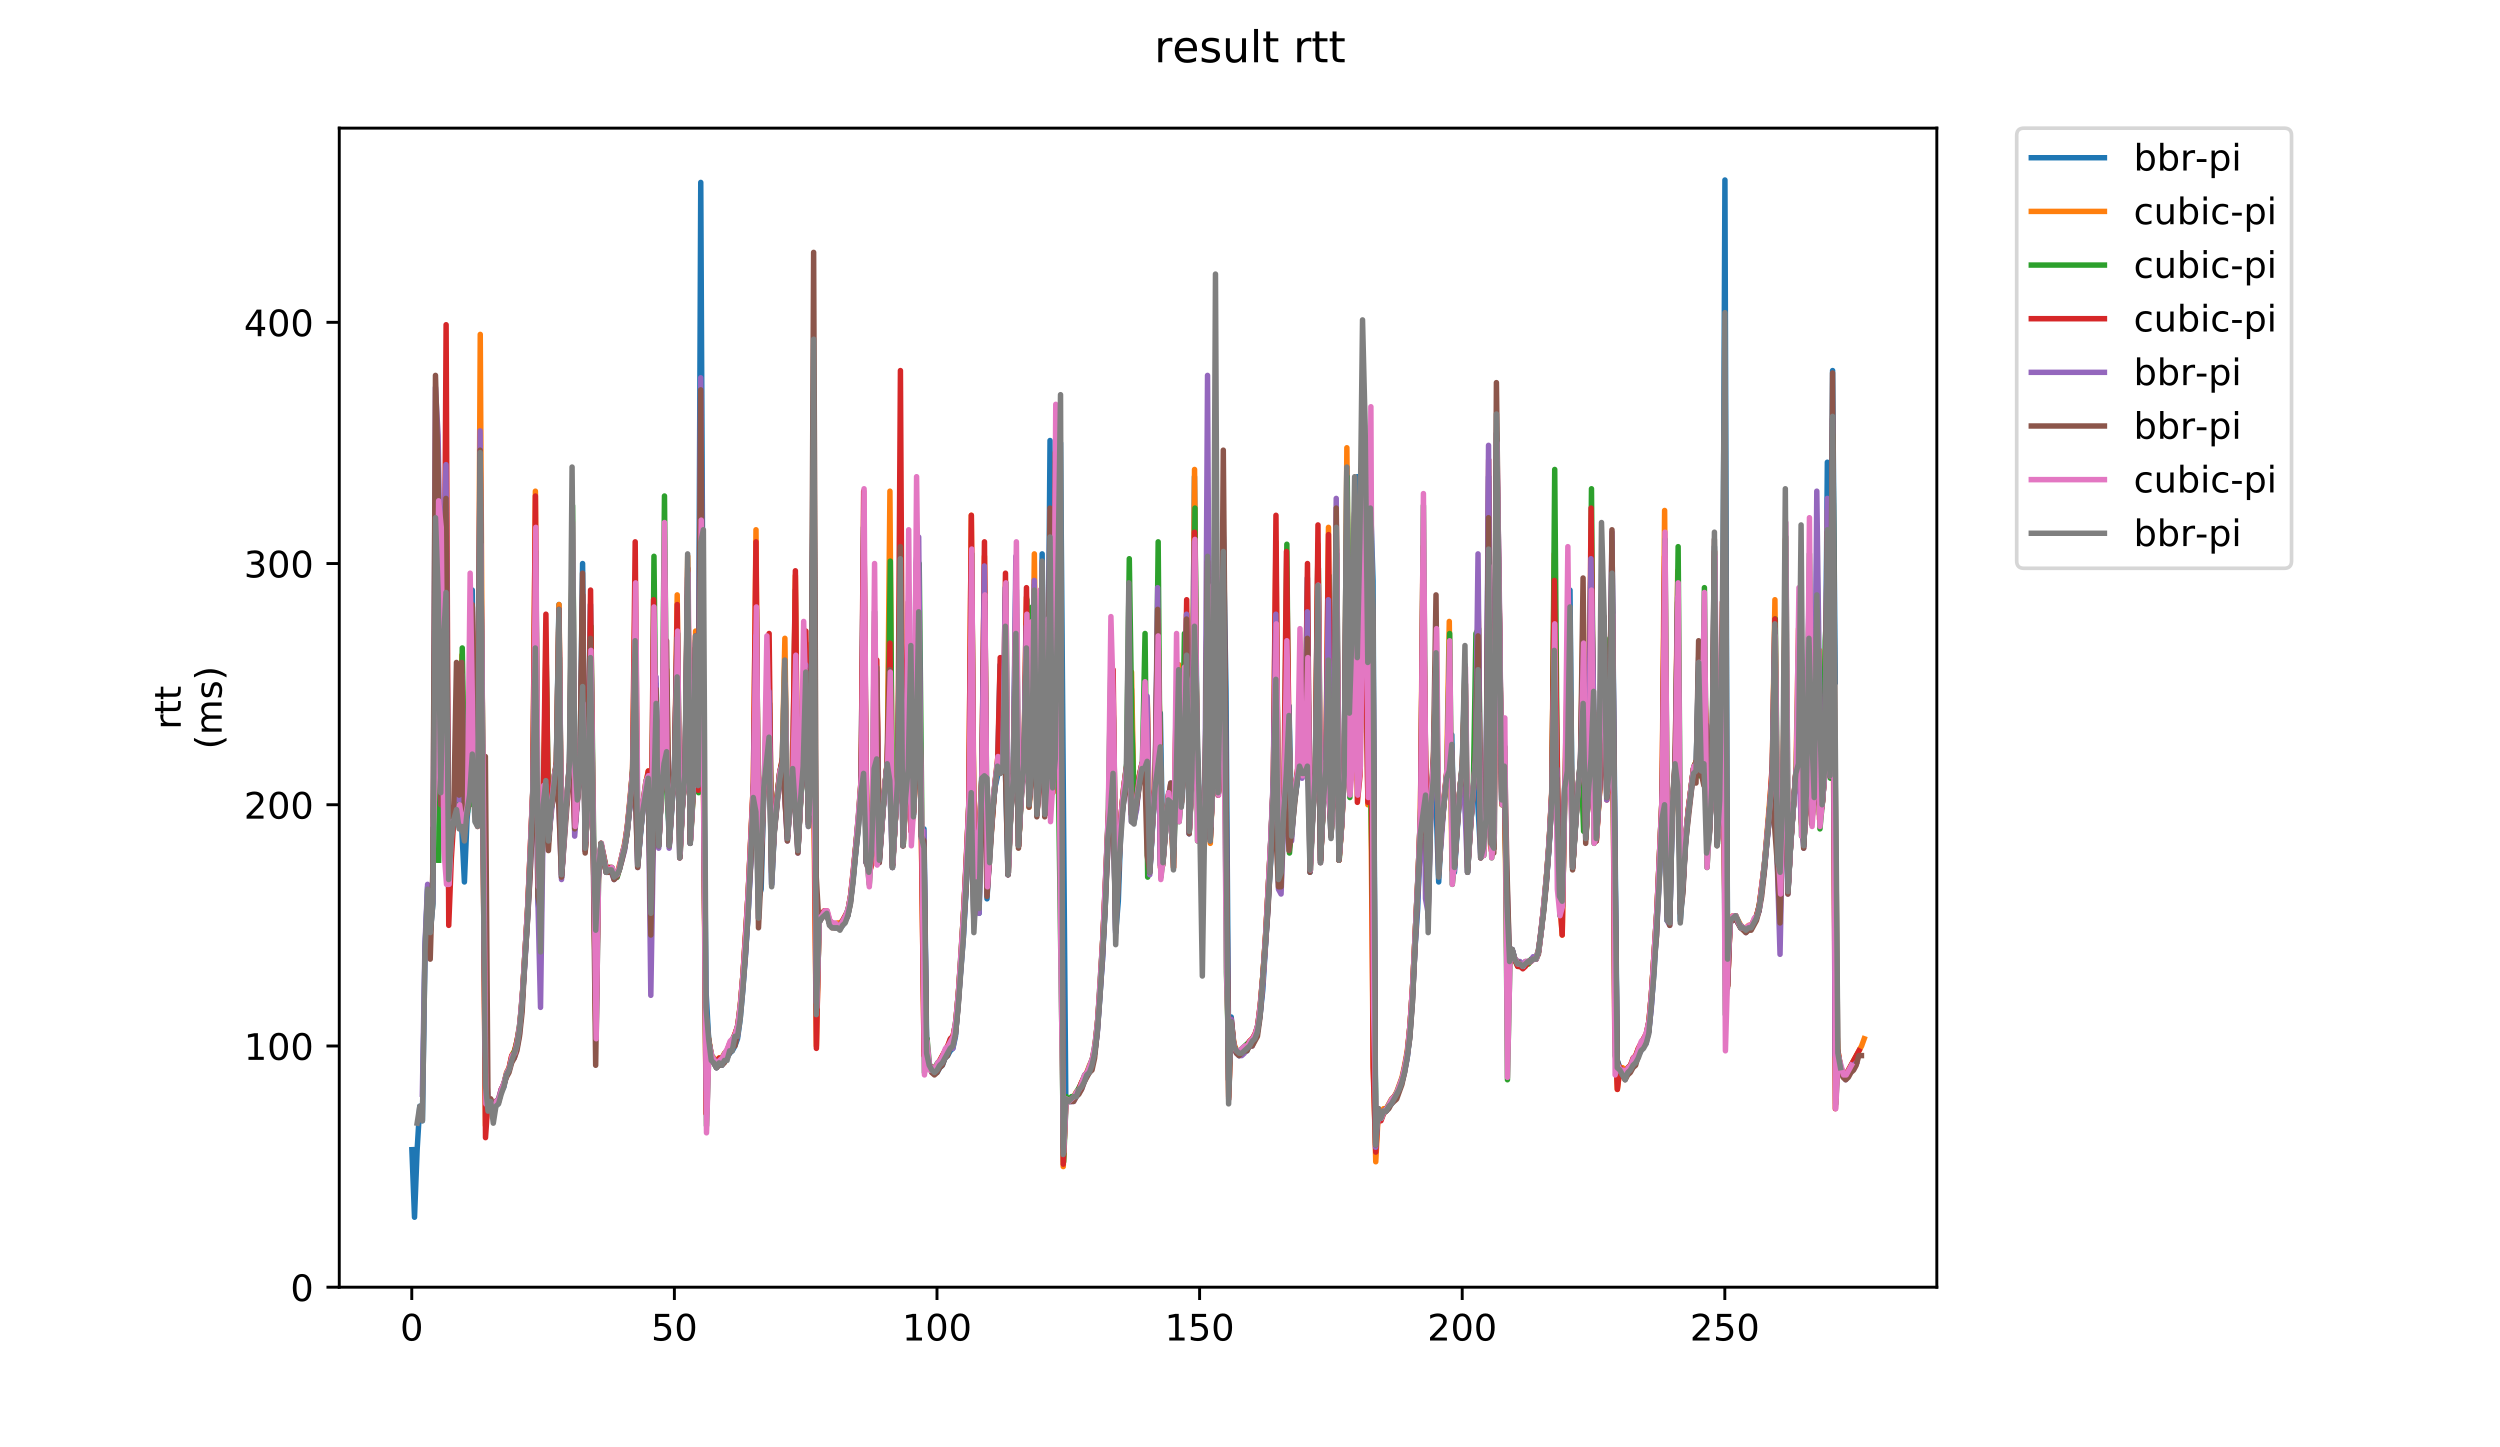 <?xml version="1.0" encoding="utf-8" standalone="no"?>
<!DOCTYPE svg PUBLIC "-//W3C//DTD SVG 1.1//EN"
  "http://www.w3.org/Graphics/SVG/1.1/DTD/svg11.dtd">
<!-- Created with matplotlib (https://matplotlib.org/) -->
<svg height="396pt" version="1.1" viewBox="0 0 684 396" width="684pt" xmlns="http://www.w3.org/2000/svg" xmlns:xlink="http://www.w3.org/1999/xlink">
 <defs>
  <style type="text/css">
*{stroke-linecap:butt;stroke-linejoin:round;}
  </style>
 </defs>
 <g id="figure_1">
  <g id="patch_1">
   <path d="M 0 396 
L 684 396 
L 684 0 
L 0 0 
z
" style="fill:#ffffff;"/>
  </g>
  <g id="axes_1">
   <g id="patch_2">
    <path d="M 92.824 352.174 
L 529.913 352.174 
L 529.913 35.062 
L 92.824 35.062 
z
" style="fill:#ffffff;"/>
   </g>
   <g id="matplotlib.axis_1">
    <g id="xtick_1">
     <g id="line2d_1">
      <defs>
       <path d="M 0 0 
L 0 3.5 
" id="m329fb870af" style="stroke:#000000;stroke-width:0.8;"/>
      </defs>
      <g>
       <use style="stroke:#000000;stroke-width:0.8;" x="112.661" xlink:href="#m329fb870af" y="352.174"/>
      </g>
     </g>
     <g id="text_1">
      <!-- 0 -->
      <defs>
       <path d="M 31.781 66.406 
Q 24.172 66.406 20.328 58.906 
Q 16.5 51.422 16.5 36.375 
Q 16.5 21.391 20.328 13.891 
Q 24.172 6.391 31.781 6.391 
Q 39.453 6.391 43.281 13.891 
Q 47.125 21.391 47.125 36.375 
Q 47.125 51.422 43.281 58.906 
Q 39.453 66.406 31.781 66.406 
z
M 31.781 74.219 
Q 44.047 74.219 50.516 64.516 
Q 56.984 54.828 56.984 36.375 
Q 56.984 17.969 50.516 8.266 
Q 44.047 -1.422 31.781 -1.422 
Q 19.531 -1.422 13.062 8.266 
Q 6.594 17.969 6.594 36.375 
Q 6.594 54.828 13.062 64.516 
Q 19.531 74.219 31.781 74.219 
z
" id="DejaVuSans-48"/>
      </defs>
      <g transform="translate(109.48 366.773)scale(0.1 -0.1)">
       <use xlink:href="#DejaVuSans-48"/>
      </g>
     </g>
    </g>
    <g id="xtick_2">
     <g id="line2d_2">
      <g>
       <use style="stroke:#000000;stroke-width:0.8;" x="184.511" xlink:href="#m329fb870af" y="352.174"/>
      </g>
     </g>
     <g id="text_2">
      <!-- 50 -->
      <defs>
       <path d="M 10.797 72.906 
L 49.516 72.906 
L 49.516 64.594 
L 19.828 64.594 
L 19.828 46.734 
Q 21.969 47.469 24.109 47.828 
Q 26.266 48.188 28.422 48.188 
Q 40.625 48.188 47.75 41.5 
Q 54.891 34.812 54.891 23.391 
Q 54.891 11.625 47.562 5.094 
Q 40.234 -1.422 26.906 -1.422 
Q 22.312 -1.422 17.547 -0.641 
Q 12.797 0.141 7.719 1.703 
L 7.719 11.625 
Q 12.109 9.234 16.797 8.062 
Q 21.484 6.891 26.703 6.891 
Q 35.156 6.891 40.078 11.328 
Q 45.016 15.766 45.016 23.391 
Q 45.016 31 40.078 35.438 
Q 35.156 39.891 26.703 39.891 
Q 22.75 39.891 18.812 39.016 
Q 14.891 38.141 10.797 36.281 
z
" id="DejaVuSans-53"/>
      </defs>
      <g transform="translate(178.149 366.773)scale(0.1 -0.1)">
       <use xlink:href="#DejaVuSans-53"/>
       <use x="63.623" xlink:href="#DejaVuSans-48"/>
      </g>
     </g>
    </g>
    <g id="xtick_3">
     <g id="line2d_3">
      <g>
       <use style="stroke:#000000;stroke-width:0.8;" x="256.361" xlink:href="#m329fb870af" y="352.174"/>
      </g>
     </g>
     <g id="text_3">
      <!-- 100 -->
      <defs>
       <path d="M 12.406 8.297 
L 28.516 8.297 
L 28.516 63.922 
L 10.984 60.406 
L 10.984 69.391 
L 28.422 72.906 
L 38.281 72.906 
L 38.281 8.297 
L 54.391 8.297 
L 54.391 0 
L 12.406 0 
z
" id="DejaVuSans-49"/>
      </defs>
      <g transform="translate(246.817 366.773)scale(0.1 -0.1)">
       <use xlink:href="#DejaVuSans-49"/>
       <use x="63.623" xlink:href="#DejaVuSans-48"/>
       <use x="127.246" xlink:href="#DejaVuSans-48"/>
      </g>
     </g>
    </g>
    <g id="xtick_4">
     <g id="line2d_4">
      <g>
       <use style="stroke:#000000;stroke-width:0.8;" x="328.211" xlink:href="#m329fb870af" y="352.174"/>
      </g>
     </g>
     <g id="text_4">
      <!-- 150 -->
      <g transform="translate(318.667 366.773)scale(0.1 -0.1)">
       <use xlink:href="#DejaVuSans-49"/>
       <use x="63.623" xlink:href="#DejaVuSans-53"/>
       <use x="127.246" xlink:href="#DejaVuSans-48"/>
      </g>
     </g>
    </g>
    <g id="xtick_5">
     <g id="line2d_5">
      <g>
       <use style="stroke:#000000;stroke-width:0.8;" x="400.061" xlink:href="#m329fb870af" y="352.174"/>
      </g>
     </g>
     <g id="text_5">
      <!-- 200 -->
      <defs>
       <path d="M 19.188 8.297 
L 53.609 8.297 
L 53.609 0 
L 7.328 0 
L 7.328 8.297 
Q 12.938 14.109 22.625 23.891 
Q 32.328 33.688 34.812 36.531 
Q 39.547 41.844 41.422 45.531 
Q 43.312 49.219 43.312 52.781 
Q 43.312 58.594 39.234 62.25 
Q 35.156 65.922 28.609 65.922 
Q 23.969 65.922 18.812 64.312 
Q 13.672 62.703 7.812 59.422 
L 7.812 69.391 
Q 13.766 71.781 18.938 73 
Q 24.125 74.219 28.422 74.219 
Q 39.75 74.219 46.484 68.547 
Q 53.219 62.891 53.219 53.422 
Q 53.219 48.922 51.531 44.891 
Q 49.859 40.875 45.406 35.406 
Q 44.188 33.984 37.641 27.219 
Q 31.109 20.453 19.188 8.297 
z
" id="DejaVuSans-50"/>
      </defs>
      <g transform="translate(390.517 366.773)scale(0.1 -0.1)">
       <use xlink:href="#DejaVuSans-50"/>
       <use x="63.623" xlink:href="#DejaVuSans-48"/>
       <use x="127.246" xlink:href="#DejaVuSans-48"/>
      </g>
     </g>
    </g>
    <g id="xtick_6">
     <g id="line2d_6">
      <g>
       <use style="stroke:#000000;stroke-width:0.8;" x="471.91" xlink:href="#m329fb870af" y="352.174"/>
      </g>
     </g>
     <g id="text_6">
      <!-- 250 -->
      <g transform="translate(462.367 366.773)scale(0.1 -0.1)">
       <use xlink:href="#DejaVuSans-50"/>
       <use x="63.623" xlink:href="#DejaVuSans-53"/>
       <use x="127.246" xlink:href="#DejaVuSans-48"/>
      </g>
     </g>
    </g>
   </g>
   <g id="matplotlib.axis_2">
    <g id="ytick_1">
     <g id="line2d_7">
      <defs>
       <path d="M 0 0 
L -3.5 0 
" id="m9b2fa2d358" style="stroke:#000000;stroke-width:0.8;"/>
      </defs>
      <g>
       <use style="stroke:#000000;stroke-width:0.8;" x="92.824" xlink:href="#m9b2fa2d358" y="352.174"/>
      </g>
     </g>
     <g id="text_7">
      <!-- 0 -->
      <g transform="translate(79.461 355.973)scale(0.1 -0.1)">
       <use xlink:href="#DejaVuSans-48"/>
      </g>
     </g>
    </g>
    <g id="ytick_2">
     <g id="line2d_8">
      <g>
       <use style="stroke:#000000;stroke-width:0.8;" x="92.824" xlink:href="#m9b2fa2d358" y="286.178"/>
      </g>
     </g>
     <g id="text_8">
      <!-- 100 -->
      <g transform="translate(66.736 289.977)scale(0.1 -0.1)">
       <use xlink:href="#DejaVuSans-49"/>
       <use x="63.623" xlink:href="#DejaVuSans-48"/>
       <use x="127.246" xlink:href="#DejaVuSans-48"/>
      </g>
     </g>
    </g>
    <g id="ytick_3">
     <g id="line2d_9">
      <g>
       <use style="stroke:#000000;stroke-width:0.8;" x="92.824" xlink:href="#m9b2fa2d358" y="220.182"/>
      </g>
     </g>
     <g id="text_9">
      <!-- 200 -->
      <g transform="translate(66.736 223.981)scale(0.1 -0.1)">
       <use xlink:href="#DejaVuSans-50"/>
       <use x="63.623" xlink:href="#DejaVuSans-48"/>
       <use x="127.246" xlink:href="#DejaVuSans-48"/>
      </g>
     </g>
    </g>
    <g id="ytick_4">
     <g id="line2d_10">
      <g>
       <use style="stroke:#000000;stroke-width:0.8;" x="92.824" xlink:href="#m9b2fa2d358" y="154.186"/>
      </g>
     </g>
     <g id="text_10">
      <!-- 300 -->
      <defs>
       <path d="M 40.578 39.312 
Q 47.656 37.797 51.625 33 
Q 55.609 28.219 55.609 21.188 
Q 55.609 10.406 48.188 4.484 
Q 40.766 -1.422 27.094 -1.422 
Q 22.516 -1.422 17.656 -0.516 
Q 12.797 0.391 7.625 2.203 
L 7.625 11.719 
Q 11.719 9.328 16.594 8.109 
Q 21.484 6.891 26.812 6.891 
Q 36.078 6.891 40.938 10.547 
Q 45.797 14.203 45.797 21.188 
Q 45.797 27.641 41.281 31.266 
Q 36.766 34.906 28.719 34.906 
L 20.219 34.906 
L 20.219 43.016 
L 29.109 43.016 
Q 36.375 43.016 40.234 45.922 
Q 44.094 48.828 44.094 54.297 
Q 44.094 59.906 40.109 62.906 
Q 36.141 65.922 28.719 65.922 
Q 24.656 65.922 20.016 65.031 
Q 15.375 64.156 9.812 62.312 
L 9.812 71.094 
Q 15.438 72.656 20.344 73.438 
Q 25.25 74.219 29.594 74.219 
Q 40.828 74.219 47.359 69.109 
Q 53.906 64.016 53.906 55.328 
Q 53.906 49.266 50.438 45.094 
Q 46.969 40.922 40.578 39.312 
z
" id="DejaVuSans-51"/>
      </defs>
      <g transform="translate(66.736 157.985)scale(0.1 -0.1)">
       <use xlink:href="#DejaVuSans-51"/>
       <use x="63.623" xlink:href="#DejaVuSans-48"/>
       <use x="127.246" xlink:href="#DejaVuSans-48"/>
      </g>
     </g>
    </g>
    <g id="ytick_5">
     <g id="line2d_11">
      <g>
       <use style="stroke:#000000;stroke-width:0.8;" x="92.824" xlink:href="#m9b2fa2d358" y="88.189"/>
      </g>
     </g>
     <g id="text_11">
      <!-- 400 -->
      <defs>
       <path d="M 37.797 64.312 
L 12.891 25.391 
L 37.797 25.391 
z
M 35.203 72.906 
L 47.609 72.906 
L 47.609 25.391 
L 58.016 25.391 
L 58.016 17.188 
L 47.609 17.188 
L 47.609 0 
L 37.797 0 
L 37.797 17.188 
L 4.891 17.188 
L 4.891 26.703 
z
" id="DejaVuSans-52"/>
      </defs>
      <g transform="translate(66.736 91.989)scale(0.1 -0.1)">
       <use xlink:href="#DejaVuSans-52"/>
       <use x="63.623" xlink:href="#DejaVuSans-48"/>
       <use x="127.246" xlink:href="#DejaVuSans-48"/>
      </g>
     </g>
    </g>
    <g id="text_12">
     <!-- rtt -->
     <defs>
      <path d="M 41.109 46.297 
Q 39.594 47.172 37.812 47.578 
Q 36.031 48 33.891 48 
Q 26.266 48 22.188 43.047 
Q 18.109 38.094 18.109 28.812 
L 18.109 0 
L 9.078 0 
L 9.078 54.688 
L 18.109 54.688 
L 18.109 46.188 
Q 20.953 51.172 25.484 53.578 
Q 30.031 56 36.531 56 
Q 37.453 56 38.578 55.875 
Q 39.703 55.766 41.062 55.516 
z
" id="DejaVuSans-114"/>
      <path d="M 18.312 70.219 
L 18.312 54.688 
L 36.812 54.688 
L 36.812 47.703 
L 18.312 47.703 
L 18.312 18.016 
Q 18.312 11.328 20.141 9.422 
Q 21.969 7.516 27.594 7.516 
L 36.812 7.516 
L 36.812 0 
L 27.594 0 
Q 17.188 0 13.234 3.875 
Q 9.281 7.766 9.281 18.016 
L 9.281 47.703 
L 2.688 47.703 
L 2.688 54.688 
L 9.281 54.688 
L 9.281 70.219 
z
" id="DejaVuSans-116"/>
     </defs>
     <g transform="translate(49.459 199.594)rotate(-90)scale(0.1 -0.1)">
      <use xlink:href="#DejaVuSans-114"/>
      <use x="41.113" xlink:href="#DejaVuSans-116"/>
      <use x="80.322" xlink:href="#DejaVuSans-116"/>
     </g>
     <!-- (ms) -->
     <defs>
      <path d="M 31 75.875 
Q 24.469 64.656 21.281 53.656 
Q 18.109 42.672 18.109 31.391 
Q 18.109 20.125 21.312 9.062 
Q 24.516 -2 31 -13.188 
L 23.188 -13.188 
Q 15.875 -1.703 12.234 9.375 
Q 8.594 20.453 8.594 31.391 
Q 8.594 42.281 12.203 53.312 
Q 15.828 64.359 23.188 75.875 
z
" id="DejaVuSans-40"/>
      <path d="M 52 44.188 
Q 55.375 50.25 60.062 53.125 
Q 64.75 56 71.094 56 
Q 79.641 56 84.281 50.016 
Q 88.922 44.047 88.922 33.016 
L 88.922 0 
L 79.891 0 
L 79.891 32.719 
Q 79.891 40.578 77.094 44.375 
Q 74.312 48.188 68.609 48.188 
Q 61.625 48.188 57.562 43.547 
Q 53.516 38.922 53.516 30.906 
L 53.516 0 
L 44.484 0 
L 44.484 32.719 
Q 44.484 40.625 41.703 44.406 
Q 38.922 48.188 33.109 48.188 
Q 26.219 48.188 22.156 43.531 
Q 18.109 38.875 18.109 30.906 
L 18.109 0 
L 9.078 0 
L 9.078 54.688 
L 18.109 54.688 
L 18.109 46.188 
Q 21.188 51.219 25.484 53.609 
Q 29.781 56 35.688 56 
Q 41.656 56 45.828 52.969 
Q 50 49.953 52 44.188 
z
" id="DejaVuSans-109"/>
      <path d="M 44.281 53.078 
L 44.281 44.578 
Q 40.484 46.531 36.375 47.5 
Q 32.281 48.484 27.875 48.484 
Q 21.188 48.484 17.844 46.438 
Q 14.5 44.391 14.5 40.281 
Q 14.5 37.156 16.891 35.375 
Q 19.281 33.594 26.516 31.984 
L 29.594 31.297 
Q 39.156 29.25 43.188 25.516 
Q 47.219 21.781 47.219 15.094 
Q 47.219 7.469 41.188 3.016 
Q 35.156 -1.422 24.609 -1.422 
Q 20.219 -1.422 15.453 -0.562 
Q 10.688 0.297 5.422 2 
L 5.422 11.281 
Q 10.406 8.688 15.234 7.391 
Q 20.062 6.109 24.812 6.109 
Q 31.156 6.109 34.562 8.281 
Q 37.984 10.453 37.984 14.406 
Q 37.984 18.062 35.516 20.016 
Q 33.062 21.969 24.703 23.781 
L 21.578 24.516 
Q 13.234 26.266 9.516 29.906 
Q 5.812 33.547 5.812 39.891 
Q 5.812 47.609 11.281 51.797 
Q 16.75 56 26.812 56 
Q 31.781 56 36.172 55.266 
Q 40.578 54.547 44.281 53.078 
z
" id="DejaVuSans-115"/>
      <path d="M 8.016 75.875 
L 15.828 75.875 
Q 23.141 64.359 26.781 53.312 
Q 30.422 42.281 30.422 31.391 
Q 30.422 20.453 26.781 9.375 
Q 23.141 -1.703 15.828 -13.188 
L 8.016 -13.188 
Q 14.5 -2 17.703 9.062 
Q 20.906 20.125 20.906 31.391 
Q 20.906 42.672 17.703 53.656 
Q 14.5 64.656 8.016 75.875 
z
" id="DejaVuSans-41"/>
     </defs>
     <g transform="translate(60.657 204.995)rotate(-90)scale(0.1 -0.1)">
      <use xlink:href="#DejaVuSans-40"/>
      <use x="39.014" xlink:href="#DejaVuSans-109"/>
      <use x="136.426" xlink:href="#DejaVuSans-115"/>
      <use x="188.525" xlink:href="#DejaVuSans-41"/>
     </g>
    </g>
   </g>
   <g id="line2d_12">
    <path clip-path="url(#pb594a3ca19)" d="M 112.692 314.556 
L 113.41 333.035 
L 114.129 314.556 
L 114.847 302.677 
L 115.566 306.637 
L 116.284 259.78 
L 117.003 242.62 
L 117.721 255.16 
L 118.44 247.24 
L 119.158 154.846 
L 119.877 173.984 
L 120.595 225.461 
L 121.314 173.984 
L 122.032 189.824 
L 122.751 243.28 
L 123.469 228.101 
L 124.188 226.121 
L 124.906 216.882 
L 125.625 223.482 
L 126.343 226.781 
L 127.062 241.301 
L 127.78 224.142 
L 128.499 216.222 
L 129.217 161.445 
L 129.936 217.542 
L 130.654 220.182 
L 131.373 137.027 
L 132.81 288.818 
L 133.528 302.677 
L 134.247 301.357 
L 134.965 304.657 
L 135.684 301.357 
L 136.402 301.357 
L 137.121 298.717 
L 137.839 297.397 
L 138.558 294.098 
L 139.276 292.778 
L 139.995 289.478 
L 140.713 288.158 
L 141.432 286.178 
L 142.15 281.558 
L 142.868 274.299 
L 144.305 251.2 
L 145.024 236.681 
L 145.742 218.862 
L 146.461 150.886 
L 147.179 246.58 
L 147.898 252.52 
L 148.616 218.862 
L 149.335 212.922 
L 150.053 230.081 
L 151.49 214.242 
L 152.209 208.962 
L 152.927 165.405 
L 153.646 239.981 
L 154.364 228.101 
L 155.801 208.962 
L 156.52 155.506 
L 157.238 226.781 
L 158.675 210.282 
L 159.394 154.186 
L 160.112 232.721 
L 160.831 218.862 
L 161.549 165.405 
L 162.268 226.781 
L 162.986 252.52 
L 163.705 239.981 
L 164.423 230.741 
L 165.86 238.661 
L 166.579 238.001 
L 167.297 238.001 
L 168.016 239.981 
L 168.734 239.981 
L 170.89 232.061 
L 171.608 227.441 
L 172.327 220.842 
L 173.045 212.922 
L 173.764 181.244 
L 174.482 236.681 
L 175.919 220.842 
L 176.638 216.882 
L 177.356 211.602 
L 178.075 249.88 
L 179.512 187.184 
L 180.23 231.401 
L 180.949 216.882 
L 181.667 177.284 
L 183.104 231.401 
L 184.541 210.282 
L 185.26 172.665 
L 185.978 234.041 
L 186.697 220.842 
L 187.415 211.602 
L 188.134 160.785 
L 188.852 230.741 
L 189.571 216.882 
L 190.289 175.304 
L 191.008 214.902 
L 191.726 49.912 
L 192.445 197.743 
L 193.163 270.999 
L 193.882 284.198 
L 194.6 289.478 
L 196.037 292.118 
L 196.756 290.798 
L 197.474 291.458 
L 198.193 290.138 
L 198.911 289.478 
L 199.63 288.158 
L 200.348 287.498 
L 201.067 286.178 
L 201.785 284.198 
L 202.504 278.918 
L 203.222 270.999 
L 203.941 261.759 
L 204.659 250.54 
L 206.096 221.502 
L 206.815 192.463 
L 207.533 245.92 
L 208.252 243.28 
L 208.97 216.882 
L 209.689 213.582 
L 210.407 195.763 
L 211.126 241.961 
L 211.844 227.441 
L 212.563 219.522 
L 213.281 212.922 
L 214 208.962 
L 214.718 181.904 
L 215.437 229.421 
L 216.155 219.522 
L 216.874 212.922 
L 217.592 161.445 
L 218.311 232.721 
L 219.029 218.862 
L 219.748 208.962 
L 220.466 191.143 
L 221.185 225.461 
L 221.903 211.602 
L 222.622 107.328 
L 223.34 269.019 
L 224.059 251.86 
L 224.777 250.54 
L 225.496 250.54 
L 226.214 249.88 
L 226.933 252.52 
L 228.37 253.84 
L 229.807 253.84 
L 230.525 253.18 
L 231.962 250.54 
L 232.681 246.58 
L 233.399 240.641 
L 234.836 226.121 
L 235.555 215.562 
L 236.273 144.286 
L 236.992 236.021 
L 237.71 236.681 
L 238.429 228.761 
L 239.147 208.962 
L 239.866 200.383 
L 240.584 235.361 
L 242.021 216.222 
L 242.74 208.962 
L 243.458 161.445 
L 244.177 237.341 
L 245.614 213.582 
L 246.332 157.485 
L 247.051 231.401 
L 247.769 218.202 
L 248.488 173.984 
L 249.206 185.204 
L 249.925 222.822 
L 250.643 180.584 
L 251.362 168.705 
L 252.08 228.761 
L 252.799 226.781 
L 253.517 284.858 
L 254.236 292.118 
L 255.673 293.438 
L 256.391 293.438 
L 257.11 292.118 
L 257.828 291.458 
L 258.547 289.478 
L 259.265 288.818 
L 259.984 287.498 
L 260.702 286.838 
L 261.421 283.538 
L 263.576 256.48 
L 264.295 243.94 
L 265.013 228.761 
L 265.732 218.862 
L 266.45 251.86 
L 267.169 242.62 
L 267.887 249.88 
L 269.324 173.984 
L 270.043 245.92 
L 270.761 232.721 
L 271.48 222.822 
L 272.198 215.562 
L 272.917 212.262 
L 273.635 181.904 
L 274.354 210.282 
L 275.072 210.282 
L 275.791 239.321 
L 276.509 222.822 
L 277.228 212.922 
L 277.946 158.145 
L 278.665 231.401 
L 279.383 217.542 
L 280.102 210.282 
L 280.82 183.224 
L 281.539 220.182 
L 282.257 209.622 
L 282.976 160.125 
L 283.694 222.822 
L 284.413 210.942 
L 285.131 151.546 
L 285.85 222.822 
L 286.568 210.282 
L 287.287 120.528 
L 288.005 215.562 
L 288.724 126.467 
L 289.442 158.805 
L 290.161 121.188 
L 291.598 300.697 
L 292.316 301.357 
L 293.035 301.357 
L 293.753 300.697 
L 294.472 299.377 
L 295.19 298.717 
L 295.909 297.397 
L 296.627 294.757 
L 297.346 294.098 
L 298.064 292.778 
L 298.783 290.798 
L 299.501 288.158 
L 300.22 282.218 
L 301.657 262.419 
L 302.375 248.56 
L 303.093 227.441 
L 303.812 217.542 
L 304.53 215.562 
L 305.249 255.16 
L 305.967 246.58 
L 306.686 225.461 
L 307.404 219.522 
L 308.123 212.262 
L 308.841 214.242 
L 309.56 188.504 
L 310.278 224.802 
L 310.997 220.182 
L 311.715 214.242 
L 312.434 210.282 
L 313.152 210.942 
L 313.871 200.383 
L 314.589 238.661 
L 316.026 214.902 
L 316.745 210.942 
L 317.463 195.103 
L 318.182 235.361 
L 319.619 218.202 
L 320.337 215.562 
L 321.056 232.061 
L 321.774 212.922 
L 322.493 181.904 
L 323.211 220.182 
L 323.93 208.302 
L 324.648 179.264 
L 325.367 228.101 
L 326.085 212.922 
L 326.804 130.427 
L 327.522 203.023 
L 328.241 224.142 
L 328.959 230.741 
L 329.678 220.182 
L 330.396 165.405 
L 331.115 229.421 
L 331.833 212.922 
L 332.552 124.487 
L 333.27 216.882 
L 333.989 210.942 
L 334.707 146.926 
L 335.426 188.504 
L 336.144 286.178 
L 336.863 278.258 
L 337.581 286.178 
L 339.018 288.818 
L 340.455 287.498 
L 341.174 287.498 
L 341.892 285.518 
L 342.611 285.518 
L 343.329 284.198 
L 344.048 282.218 
L 344.766 277.598 
L 345.485 270.999 
L 347.64 236.021 
L 348.359 220.842 
L 349.077 172.005 
L 349.796 241.301 
L 350.514 237.341 
L 351.233 222.822 
L 351.951 214.242 
L 352.67 193.123 
L 353.388 228.101 
L 354.107 219.522 
L 354.825 214.902 
L 355.544 208.302 
L 356.262 212.262 
L 356.981 211.602 
L 357.699 158.145 
L 358.418 238.661 
L 359.136 222.822 
L 359.855 210.942 
L 360.573 151.546 
L 361.292 235.361 
L 362.01 220.842 
L 362.729 208.962 
L 363.447 212.922 
L 364.166 228.761 
L 364.884 213.582 
L 365.603 164.085 
L 366.321 235.361 
L 367.04 225.461 
L 367.758 211.602 
L 368.477 127.787 
L 369.195 192.463 
L 369.914 164.745 
L 370.632 207.643 
L 371.351 130.427 
L 372.069 208.302 
L 372.788 121.847 
L 373.506 134.387 
L 374.225 216.882 
L 374.943 136.367 
L 375.662 158.805 
L 376.38 312.576 
L 377.099 303.337 
L 377.817 305.977 
L 378.536 303.997 
L 379.254 303.997 
L 379.973 302.677 
L 380.691 302.017 
L 381.41 300.697 
L 382.128 300.037 
L 383.565 296.077 
L 385.002 289.478 
L 385.721 283.538 
L 386.439 272.979 
L 387.158 259.12 
L 387.876 248.56 
L 388.595 228.761 
L 389.313 219.522 
L 390.032 225.461 
L 390.75 248.56 
L 391.469 220.842 
L 392.187 210.942 
L 392.906 220.182 
L 393.624 241.301 
L 394.343 227.441 
L 395.78 212.922 
L 396.498 212.262 
L 397.217 201.043 
L 397.935 238.661 
L 399.372 216.882 
L 400.091 208.962 
L 400.809 181.904 
L 401.528 238.661 
L 402.246 226.781 
L 403.683 208.302 
L 405.12 234.041 
L 405.839 234.041 
L 406.557 218.862 
L 407.276 130.427 
L 407.994 230.741 
L 408.713 232.061 
L 409.431 128.447 
L 410.15 162.765 
L 410.868 219.522 
L 411.587 210.942 
L 412.305 257.14 
L 413.024 263.079 
L 413.742 259.78 
L 414.461 262.419 
L 416.616 264.399 
L 418.053 263.079 
L 418.772 263.079 
L 419.49 262.419 
L 420.209 262.419 
L 420.927 259.78 
L 421.646 255.16 
L 423.083 241.301 
L 423.801 232.061 
L 424.52 218.862 
L 425.238 208.962 
L 425.957 216.882 
L 426.675 243.28 
L 427.394 245.26 
L 428.112 214.902 
L 428.831 208.962 
L 429.549 161.445 
L 430.268 237.341 
L 431.705 216.222 
L 432.423 208.962 
L 433.142 173.984 
L 433.86 228.761 
L 434.579 216.222 
L 435.297 150.886 
L 436.016 197.083 
L 436.734 229.421 
L 438.171 206.983 
L 438.89 172.005 
L 439.608 218.202 
L 440.327 209.622 
L 441.045 148.246 
L 442.482 290.138 
L 443.919 294.098 
L 444.638 294.757 
L 445.356 292.778 
L 446.075 292.778 
L 446.793 290.798 
L 447.512 290.138 
L 450.386 284.858 
L 451.104 282.218 
L 451.823 274.959 
L 452.541 265.719 
L 454.697 227.441 
L 455.415 180.584 
L 456.134 251.86 
L 456.852 252.52 
L 457.571 221.502 
L 458.289 213.582 
L 459.008 173.984 
L 459.726 251.86 
L 460.445 242.62 
L 461.163 230.081 
L 461.882 222.162 
L 463.318 210.282 
L 464.037 210.942 
L 464.755 179.924 
L 465.474 210.282 
L 466.192 189.164 
L 466.911 205.663 
L 467.629 228.761 
L 468.348 215.562 
L 469.066 149.566 
L 469.785 230.741 
L 470.503 218.202 
L 471.222 207.643 
L 471.94 49.252 
L 472.659 265.059 
L 473.377 251.2 
L 474.096 251.86 
L 474.814 251.2 
L 476.251 253.84 
L 476.97 253.84 
L 477.688 254.5 
L 478.407 253.84 
L 479.125 253.84 
L 479.844 252.52 
L 480.562 250.54 
L 481.281 249.22 
L 482.718 238.001 
L 483.436 230.081 
L 484.155 223.482 
L 484.873 212.262 
L 485.592 180.584 
L 486.31 236.021 
L 487.029 243.28 
L 487.747 218.862 
L 488.466 214.902 
L 489.184 243.94 
L 489.903 231.401 
L 491.34 211.602 
L 492.058 210.282 
L 492.777 172.005 
L 493.495 231.401 
L 494.214 218.202 
L 494.932 209.622 
L 495.651 172.005 
L 496.369 218.202 
L 497.088 149.566 
L 497.806 199.723 
L 498.525 220.182 
L 499.243 212.262 
L 499.962 126.467 
L 500.68 212.262 
L 501.399 101.389 
L 502.117 186.524 
L 502.117 186.524 
" style="fill:none;stroke:#1f77b4;stroke-linecap:square;stroke-width:1.5;"/>
   </g>
   <g id="line2d_13">
    <path clip-path="url(#pb594a3ca19)" d="M 122.775 241.961 
L 123.493 225.461 
L 124.212 222.162 
L 124.93 216.222 
L 125.649 218.862 
L 126.367 179.264 
L 127.086 223.482 
L 127.804 218.862 
L 128.523 209.622 
L 129.241 172.665 
L 129.96 216.882 
L 130.678 220.842 
L 131.397 91.489 
L 132.115 218.862 
L 132.834 307.957 
L 133.552 302.017 
L 134.271 300.697 
L 134.989 304.657 
L 135.708 301.357 
L 136.426 300.697 
L 137.145 298.057 
L 137.863 296.737 
L 138.582 293.438 
L 139.3 292.118 
L 140.019 288.818 
L 140.737 287.498 
L 141.456 284.858 
L 142.174 280.898 
L 142.893 272.979 
L 144.33 249.22 
L 145.767 216.882 
L 146.485 134.387 
L 147.204 243.28 
L 147.922 242.62 
L 148.641 219.522 
L 149.359 177.944 
L 150.078 229.421 
L 150.796 220.182 
L 151.515 213.582 
L 152.233 208.962 
L 152.952 165.405 
L 153.67 239.321 
L 154.389 227.441 
L 155.826 208.962 
L 156.544 150.886 
L 157.263 226.781 
L 158.7 210.282 
L 159.418 177.944 
L 160.137 232.721 
L 160.855 218.862 
L 161.574 210.282 
L 162.292 228.101 
L 163.011 281.558 
L 163.729 239.321 
L 164.448 230.741 
L 165.166 235.361 
L 165.885 238.661 
L 166.603 238.001 
L 167.322 238.001 
L 168.04 239.981 
L 168.759 239.321 
L 170.196 234.041 
L 170.914 230.741 
L 171.633 226.121 
L 173.07 210.942 
L 173.788 161.445 
L 174.507 235.361 
L 175.225 226.121 
L 175.944 219.522 
L 176.662 214.242 
L 177.381 210.942 
L 178.099 238.001 
L 178.818 181.904 
L 179.536 192.463 
L 180.255 230.741 
L 180.973 216.222 
L 181.692 185.864 
L 182.41 183.224 
L 183.129 230.741 
L 183.847 218.862 
L 184.566 210.942 
L 185.284 162.765 
L 186.003 234.041 
L 186.721 220.182 
L 187.44 212.262 
L 188.158 152.206 
L 188.877 230.081 
L 189.595 216.222 
L 190.314 172.665 
L 191.032 215.562 
L 191.751 172.005 
L 192.469 216.222 
L 193.188 304.657 
L 193.906 284.198 
L 194.625 288.818 
L 195.343 289.478 
L 196.062 290.798 
L 196.78 289.478 
L 197.499 289.478 
L 198.217 288.158 
L 198.936 287.498 
L 199.654 285.518 
L 200.373 284.858 
L 201.81 280.898 
L 202.528 274.959 
L 203.247 267.039 
L 204.684 244.6 
L 206.121 214.242 
L 206.839 144.946 
L 207.558 240.641 
L 208.276 232.061 
L 208.995 214.242 
L 209.713 206.983 
L 210.432 197.743 
L 211.15 238.661 
L 211.869 226.121 
L 212.587 218.202 
L 213.306 211.602 
L 214.024 208.302 
L 214.743 174.644 
L 215.461 228.761 
L 216.18 218.202 
L 216.898 210.942 
L 217.617 157.485 
L 218.335 232.061 
L 219.054 218.202 
L 219.772 208.962 
L 220.491 175.964 
L 221.209 224.802 
L 221.928 211.602 
L 222.646 218.862 
L 223.365 286.178 
L 224.083 251.86 
L 225.52 249.22 
L 226.239 249.88 
L 226.957 252.52 
L 227.676 253.18 
L 228.394 253.18 
L 229.113 252.52 
L 229.831 252.52 
L 230.55 251.86 
L 231.987 249.22 
L 232.705 245.26 
L 233.424 239.321 
L 234.861 223.482 
L 235.579 213.582 
L 236.298 156.825 
L 237.016 212.922 
L 237.735 239.321 
L 238.453 236.681 
L 239.172 207.643 
L 239.89 185.864 
L 240.609 234.701 
L 242.046 215.562 
L 242.764 208.302 
L 243.483 134.387 
L 244.201 236.681 
L 245.638 213.582 
L 246.357 154.846 
L 247.075 231.401 
L 247.794 218.202 
L 248.512 183.224 
L 249.231 194.443 
L 249.949 222.162 
L 250.668 208.302 
L 251.386 173.984 
L 252.823 287.498 
L 253.542 288.818 
L 254.26 291.458 
L 254.979 292.118 
L 255.697 292.118 
L 256.416 291.458 
L 260.727 283.538 
L 261.445 280.238 
L 262.164 272.319 
L 262.882 262.419 
L 264.319 237.341 
L 265.038 220.842 
L 265.756 140.986 
L 266.475 223.482 
L 267.193 234.041 
L 267.912 228.101 
L 268.63 212.922 
L 269.349 152.206 
L 270.067 242.62 
L 272.223 214.242 
L 272.941 207.643 
L 273.66 210.282 
L 274.378 209.622 
L 275.097 172.005 
L 275.815 238.661 
L 276.534 222.162 
L 277.252 212.262 
L 277.971 177.944 
L 278.689 231.401 
L 279.408 216.882 
L 280.126 209.622 
L 280.844 163.425 
L 281.563 220.842 
L 282.281 210.942 
L 283 151.546 
L 283.718 222.162 
L 284.437 212.922 
L 285.155 159.465 
L 285.874 222.822 
L 286.592 211.602 
L 287.311 158.805 
L 288.029 216.882 
L 288.748 143.626 
L 289.466 195.763 
L 290.185 194.443 
L 290.903 319.176 
L 291.622 300.697 
L 292.34 301.357 
L 293.777 300.037 
L 294.496 298.717 
L 295.214 298.057 
L 295.933 296.077 
L 297.37 293.438 
L 298.088 291.458 
L 298.807 290.138 
L 299.525 286.838 
L 300.244 280.238 
L 300.962 270.339 
L 301.681 257.8 
L 302.399 243.28 
L 304.555 193.123 
L 305.273 245.26 
L 305.992 238.001 
L 306.71 223.482 
L 307.429 215.562 
L 308.147 210.282 
L 308.866 206.983 
L 309.584 183.884 
L 310.303 222.822 
L 311.74 212.262 
L 312.458 208.962 
L 313.177 207.643 
L 313.895 191.143 
L 314.614 237.341 
L 315.332 224.802 
L 316.051 214.242 
L 316.769 168.705 
L 317.488 209.622 
L 318.206 235.361 
L 319.643 218.202 
L 320.362 220.842 
L 321.08 237.341 
L 321.799 193.783 
L 322.517 181.904 
L 323.236 219.522 
L 323.954 208.962 
L 324.673 168.045 
L 325.391 227.441 
L 326.11 212.922 
L 326.828 128.447 
L 327.547 214.902 
L 328.984 232.721 
L 329.702 220.182 
L 330.421 147.586 
L 331.139 230.741 
L 331.858 212.922 
L 332.576 140.986 
L 333.295 216.882 
L 334.013 214.242 
L 334.732 154.846 
L 335.45 239.321 
L 336.169 300.037 
L 336.887 279.578 
L 337.606 285.518 
L 338.324 287.498 
L 339.043 288.158 
L 341.198 286.178 
L 341.917 284.858 
L 343.354 283.538 
L 344.072 280.898 
L 344.791 275.619 
L 345.509 267.039 
L 346.228 256.48 
L 347.665 230.741 
L 348.383 214.242 
L 349.102 148.246 
L 349.82 237.341 
L 350.539 230.081 
L 351.257 220.842 
L 351.976 207.643 
L 352.694 231.401 
L 353.413 226.121 
L 354.131 217.542 
L 355.568 206.323 
L 356.287 210.942 
L 357.005 209.622 
L 357.724 171.345 
L 358.442 238.001 
L 359.161 222.162 
L 359.879 211.602 
L 360.598 148.906 
L 361.316 235.361 
L 362.035 219.522 
L 362.753 209.622 
L 363.472 144.286 
L 364.19 228.101 
L 364.909 212.922 
L 365.627 143.626 
L 366.346 235.361 
L 367.064 226.121 
L 367.783 211.602 
L 368.501 122.507 
L 369.22 200.383 
L 369.938 208.962 
L 370.657 172.665 
L 371.375 175.304 
L 372.094 209.622 
L 372.812 135.047 
L 373.531 153.526 
L 374.249 220.182 
L 374.968 206.323 
L 375.686 289.478 
L 376.405 317.856 
L 377.123 303.997 
L 377.842 305.317 
L 378.56 303.337 
L 379.279 303.337 
L 380.716 300.697 
L 381.434 300.037 
L 382.153 298.717 
L 383.59 294.757 
L 384.308 291.458 
L 385.027 287.498 
L 385.745 280.898 
L 386.464 270.339 
L 387.901 241.301 
L 388.619 223.482 
L 389.338 149.566 
L 390.056 212.262 
L 390.775 234.701 
L 392.212 207.643 
L 392.93 177.944 
L 393.649 238.001 
L 394.367 226.121 
L 395.086 218.202 
L 395.804 211.602 
L 396.523 170.025 
L 397.241 238.001 
L 397.96 236.021 
L 399.397 216.222 
L 400.115 208.962 
L 400.834 182.564 
L 401.552 237.341 
L 402.271 226.121 
L 403.708 208.962 
L 404.426 167.385 
L 405.145 234.041 
L 405.863 232.721 
L 406.582 222.822 
L 407.3 148.246 
L 408.019 232.061 
L 408.737 232.061 
L 409.456 130.427 
L 410.174 162.765 
L 410.893 220.182 
L 411.611 213.582 
L 412.33 268.359 
L 413.048 262.419 
L 413.767 261.099 
L 415.204 263.739 
L 415.922 263.739 
L 416.641 264.399 
L 417.359 263.079 
L 418.078 263.739 
L 419.515 262.419 
L 420.233 262.419 
L 420.952 259.78 
L 421.67 254.5 
L 422.389 247.9 
L 423.107 239.981 
L 423.826 230.741 
L 424.544 217.542 
L 425.263 151.546 
L 425.981 211.602 
L 426.7 245.26 
L 427.418 255.82 
L 428.137 214.242 
L 428.855 182.564 
L 429.574 185.864 
L 430.292 237.341 
L 431.011 225.461 
L 432.448 208.302 
L 433.166 166.065 
L 433.885 229.421 
L 434.603 216.222 
L 435.322 208.302 
L 436.04 195.103 
L 436.759 230.081 
L 438.196 208.302 
L 438.914 179.264 
L 439.633 218.202 
L 440.351 210.942 
L 441.069 160.785 
L 441.788 278.918 
L 442.506 298.057 
L 443.225 292.118 
L 443.943 292.118 
L 444.662 294.098 
L 445.38 292.118 
L 446.099 291.458 
L 447.536 288.818 
L 448.254 286.838 
L 450.41 282.878 
L 451.128 279.578 
L 451.847 271.659 
L 453.284 249.88 
L 454.721 218.862 
L 455.439 139.666 
L 456.158 228.761 
L 456.876 235.361 
L 458.313 209.622 
L 459.032 156.165 
L 459.75 248.56 
L 460.469 241.301 
L 461.187 229.421 
L 461.906 221.502 
L 463.343 210.282 
L 464.061 208.302 
L 464.78 210.942 
L 465.498 209.622 
L 466.217 177.284 
L 466.935 205.663 
L 467.654 228.101 
L 468.372 214.902 
L 469.091 163.425 
L 469.809 230.741 
L 470.528 217.542 
L 471.246 208.302 
L 471.965 248.56 
L 472.683 269.679 
L 473.402 251.2 
L 474.12 250.54 
L 474.839 250.54 
L 476.276 253.18 
L 476.994 253.84 
L 477.713 253.84 
L 478.431 253.18 
L 479.15 253.18 
L 480.587 250.54 
L 481.305 247.9 
L 482.742 236.681 
L 484.898 210.282 
L 485.616 164.085 
L 486.335 233.381 
L 487.053 242.62 
L 487.772 224.142 
L 488.49 147.586 
L 489.209 243.28 
L 489.927 230.741 
L 491.364 210.942 
L 492.083 172.005 
L 492.801 224.802 
L 493.52 230.741 
L 494.238 217.542 
L 494.957 164.085 
L 495.675 187.844 
L 496.394 217.542 
L 497.112 208.302 
L 497.831 177.944 
L 498.549 220.182 
L 499.268 211.602 
L 499.986 139.666 
L 500.705 212.262 
L 501.423 183.884 
L 502.142 272.979 
L 502.86 287.498 
L 503.579 292.118 
L 504.297 293.438 
L 505.016 294.098 
L 509.327 286.178 
L 510.045 284.198 
L 510.045 284.198 
" style="fill:none;stroke:#ff7f0e;stroke-linecap:square;stroke-width:1.5;"/>
   </g>
   <g id="line2d_14">
    <path clip-path="url(#pb594a3ca19)" d="M 120.009 235.361 
L 120.727 164.085 
L 121.446 224.142 
L 122.164 179.264 
L 122.883 241.961 
L 123.601 228.761 
L 125.038 217.542 
L 125.757 220.182 
L 126.475 177.284 
L 127.194 220.182 
L 127.912 222.162 
L 128.631 211.602 
L 129.349 220.182 
L 130.068 219.522 
L 130.786 220.842 
L 131.505 154.846 
L 132.223 213.582 
L 132.942 302.677 
L 133.66 302.677 
L 134.379 302.017 
L 135.097 304.657 
L 135.816 301.357 
L 136.534 300.697 
L 137.253 298.057 
L 137.971 296.077 
L 138.69 293.438 
L 139.408 292.118 
L 140.127 288.818 
L 140.845 287.498 
L 141.564 284.198 
L 142.282 279.578 
L 143.001 270.999 
L 144.438 247.24 
L 145.156 232.061 
L 145.875 213.582 
L 146.593 150.886 
L 147.312 241.961 
L 148.03 242.62 
L 148.749 216.882 
L 149.467 181.904 
L 150.186 228.101 
L 151.623 212.262 
L 152.341 208.962 
L 153.06 179.924 
L 153.778 237.341 
L 154.497 226.121 
L 155.934 208.302 
L 156.652 138.347 
L 157.371 226.121 
L 158.089 216.882 
L 158.808 209.622 
L 159.526 185.864 
L 160.245 230.081 
L 160.963 216.882 
L 161.682 171.345 
L 163.119 283.538 
L 163.837 235.361 
L 164.556 231.401 
L 165.993 238.001 
L 166.711 237.341 
L 167.43 237.341 
L 168.148 239.981 
L 168.867 239.981 
L 169.585 237.341 
L 170.304 233.381 
L 171.022 230.741 
L 171.741 225.461 
L 172.459 218.202 
L 173.178 209.622 
L 173.896 179.924 
L 174.615 234.701 
L 175.333 225.461 
L 176.052 218.862 
L 176.77 213.582 
L 177.489 212.262 
L 178.207 240.641 
L 178.926 152.206 
L 179.644 218.862 
L 180.363 228.101 
L 181.081 214.902 
L 181.8 135.707 
L 182.518 218.202 
L 183.237 228.761 
L 183.955 216.882 
L 184.674 211.602 
L 185.392 173.325 
L 186.111 233.381 
L 186.829 218.202 
L 187.548 212.262 
L 188.266 168.705 
L 188.985 228.761 
L 189.703 216.882 
L 190.422 179.264 
L 191.14 216.882 
L 191.859 140.326 
L 193.296 307.957 
L 194.014 285.518 
L 194.733 288.818 
L 195.451 290.798 
L 196.17 290.138 
L 196.888 290.138 
L 197.607 289.478 
L 198.325 288.158 
L 199.044 287.498 
L 199.762 285.518 
L 201.199 282.878 
L 201.918 280.238 
L 202.636 274.299 
L 203.355 265.719 
L 204.073 255.16 
L 204.792 242.62 
L 206.229 213.582 
L 206.947 166.725 
L 207.666 239.321 
L 208.384 229.421 
L 209.102 212.922 
L 209.821 191.803 
L 210.539 192.463 
L 211.258 236.681 
L 211.976 224.802 
L 212.695 216.882 
L 213.413 210.942 
L 214.132 207.643 
L 214.85 187.844 
L 215.569 227.441 
L 216.287 216.882 
L 217.006 210.282 
L 217.724 195.763 
L 218.443 228.761 
L 220.598 196.423 
L 221.317 222.822 
L 222.035 211.602 
L 222.754 214.902 
L 223.472 276.279 
L 224.191 251.2 
L 225.628 249.88 
L 226.346 250.54 
L 227.065 252.52 
L 227.783 253.18 
L 229.939 253.18 
L 231.376 250.54 
L 232.094 248.56 
L 232.813 244.6 
L 233.531 238.001 
L 234.968 222.162 
L 235.687 212.262 
L 236.405 147.586 
L 237.124 234.041 
L 237.842 241.961 
L 238.561 230.741 
L 239.279 167.385 
L 239.998 210.282 
L 240.716 232.721 
L 242.153 214.242 
L 242.872 208.302 
L 243.59 153.526 
L 244.309 236.021 
L 245.027 222.822 
L 245.746 212.262 
L 246.464 183.884 
L 247.183 230.741 
L 247.901 216.222 
L 248.62 165.405 
L 249.338 201.703 
L 250.057 218.862 
L 250.775 157.485 
L 251.494 154.186 
L 252.931 293.438 
L 253.649 284.198 
L 254.368 292.118 
L 255.805 292.118 
L 256.523 290.798 
L 257.242 290.138 
L 259.397 286.178 
L 260.116 284.198 
L 260.834 283.538 
L 261.553 278.918 
L 262.271 270.999 
L 263.708 248.56 
L 264.427 234.701 
L 265.145 218.202 
L 265.864 151.546 
L 266.582 244.6 
L 267.301 232.721 
L 268.019 227.441 
L 268.738 210.282 
L 269.456 164.745 
L 270.175 242.62 
L 271.612 219.522 
L 273.049 207.643 
L 273.767 210.942 
L 274.486 208.962 
L 275.204 159.465 
L 275.923 238.661 
L 276.641 219.522 
L 277.36 211.602 
L 278.078 161.445 
L 278.797 228.761 
L 279.515 216.882 
L 280.234 208.962 
L 280.952 164.085 
L 281.671 217.542 
L 282.389 166.065 
L 283.826 219.522 
L 284.545 166.065 
L 285.263 190.484 
L 285.982 220.842 
L 286.7 208.962 
L 287.419 193.123 
L 288.137 212.922 
L 288.856 119.208 
L 289.574 212.922 
L 291.011 317.856 
L 291.73 300.037 
L 292.448 301.357 
L 293.167 300.037 
L 293.885 300.037 
L 296.041 296.077 
L 296.759 294.098 
L 297.478 293.438 
L 298.915 289.478 
L 299.633 285.518 
L 300.352 278.918 
L 301.789 255.82 
L 302.507 240.641 
L 303.226 222.822 
L 303.944 181.904 
L 304.663 197.083 
L 305.381 244.6 
L 306.1 234.701 
L 306.818 222.162 
L 307.537 214.902 
L 308.255 208.962 
L 308.974 152.866 
L 309.692 199.723 
L 310.411 222.162 
L 311.848 211.602 
L 312.566 208.302 
L 313.285 173.325 
L 314.003 239.981 
L 314.722 234.701 
L 315.44 222.822 
L 316.159 212.922 
L 316.877 148.246 
L 317.596 239.981 
L 318.314 234.041 
L 319.033 224.142 
L 319.751 216.882 
L 320.47 227.441 
L 321.188 232.061 
L 321.907 208.962 
L 322.625 224.802 
L 323.344 216.882 
L 324.062 173.325 
L 324.781 179.924 
L 325.499 225.461 
L 326.218 210.942 
L 326.936 139.006 
L 327.655 230.081 
L 328.373 222.822 
L 329.092 234.701 
L 329.81 216.882 
L 330.529 162.105 
L 331.247 226.781 
L 331.966 210.942 
L 332.684 164.085 
L 333.403 216.882 
L 334.121 200.383 
L 334.84 166.065 
L 335.558 266.379 
L 336.277 292.778 
L 336.995 281.558 
L 337.714 286.838 
L 338.432 287.498 
L 339.151 287.498 
L 342.743 284.198 
L 343.462 282.878 
L 344.18 280.238 
L 344.899 274.299 
L 345.617 265.719 
L 346.336 255.16 
L 347.773 228.101 
L 348.491 212.262 
L 349.21 170.025 
L 349.928 235.361 
L 350.647 230.081 
L 351.365 216.882 
L 352.084 148.906 
L 352.802 233.381 
L 354.239 216.882 
L 355.676 206.983 
L 356.395 212.262 
L 357.113 209.622 
L 357.832 183.224 
L 358.55 238.001 
L 359.269 219.522 
L 359.987 210.942 
L 360.706 155.506 
L 361.424 232.061 
L 362.143 219.522 
L 362.861 209.622 
L 363.58 157.485 
L 364.298 226.781 
L 365.017 210.942 
L 365.735 151.546 
L 366.454 234.701 
L 367.172 223.482 
L 367.891 210.282 
L 368.609 130.427 
L 369.327 218.202 
L 370.046 168.705 
L 370.764 150.886 
L 371.483 203.683 
L 372.201 200.383 
L 372.92 164.085 
L 373.638 168.045 
L 374.357 216.882 
L 375.075 218.202 
L 376.512 309.277 
L 377.231 305.317 
L 377.949 305.977 
L 378.668 303.997 
L 379.386 303.337 
L 380.823 300.697 
L 381.542 300.037 
L 382.26 298.717 
L 383.697 294.757 
L 384.416 291.458 
L 385.134 287.498 
L 385.853 279.578 
L 386.571 268.359 
L 388.008 238.661 
L 388.727 220.842 
L 389.445 138.347 
L 390.164 227.441 
L 390.882 234.701 
L 391.601 217.542 
L 392.319 208.302 
L 393.038 191.803 
L 393.756 236.681 
L 394.475 224.802 
L 395.912 210.942 
L 396.63 173.325 
L 397.349 241.961 
L 398.067 234.701 
L 398.786 223.482 
L 399.504 214.902 
L 400.223 208.962 
L 400.941 187.184 
L 401.66 236.021 
L 403.097 215.562 
L 403.815 173.325 
L 404.534 172.005 
L 405.252 232.061 
L 405.971 234.041 
L 406.689 222.162 
L 407.408 158.805 
L 408.126 234.701 
L 408.845 228.101 
L 409.563 126.467 
L 411 220.182 
L 411.719 204.343 
L 412.437 295.417 
L 413.156 261.099 
L 413.874 262.419 
L 414.593 263.079 
L 415.311 264.399 
L 416.748 264.399 
L 417.467 263.739 
L 418.185 263.739 
L 418.904 262.419 
L 420.341 262.419 
L 421.059 259.78 
L 421.778 253.84 
L 423.215 238.661 
L 423.933 228.761 
L 424.652 215.562 
L 425.37 128.447 
L 426.089 214.902 
L 426.807 250.54 
L 427.526 247.9 
L 428.244 212.262 
L 428.963 185.864 
L 429.681 203.023 
L 430.4 235.361 
L 431.837 214.242 
L 432.555 206.983 
L 433.274 227.441 
L 433.992 227.441 
L 434.711 214.902 
L 435.429 133.727 
L 436.148 230.741 
L 436.866 228.101 
L 437.585 216.882 
L 438.303 172.665 
L 439.022 183.884 
L 439.74 216.882 
L 440.459 174.644 
L 441.177 181.904 
L 441.896 288.818 
L 442.614 292.118 
L 444.77 294.098 
L 445.488 292.118 
L 446.207 291.458 
L 446.925 289.478 
L 447.644 288.818 
L 448.362 286.838 
L 450.518 282.878 
L 451.236 278.918 
L 451.955 270.339 
L 453.392 247.9 
L 454.829 216.222 
L 455.547 147.586 
L 456.266 240.641 
L 456.984 234.701 
L 457.703 218.202 
L 458.421 208.962 
L 459.14 149.566 
L 459.858 248.56 
L 460.577 239.981 
L 461.295 227.441 
L 462.732 214.902 
L 463.451 209.622 
L 464.169 208.302 
L 464.888 212.262 
L 465.606 209.622 
L 466.325 160.785 
L 467.043 237.341 
L 468.48 213.582 
L 469.199 160.785 
L 469.917 230.741 
L 470.636 216.222 
L 471.354 171.345 
L 472.073 277.598 
L 472.791 262.419 
L 473.51 251.2 
L 474.228 251.2 
L 474.947 250.54 
L 475.665 252.52 
L 476.384 253.84 
L 477.102 253.84 
L 477.821 254.5 
L 479.258 253.18 
L 480.695 250.54 
L 481.413 247.24 
L 482.132 241.961 
L 482.85 235.361 
L 484.287 219.522 
L 485.006 210.282 
L 485.724 169.365 
L 486.443 232.061 
L 487.161 244.6 
L 487.88 219.522 
L 488.598 146.926 
L 489.317 241.301 
L 490.035 228.761 
L 491.472 210.282 
L 492.191 172.665 
L 492.909 228.761 
L 493.628 228.761 
L 494.346 215.562 
L 495.065 151.546 
L 495.783 204.343 
L 496.502 214.902 
L 497.22 173.984 
L 497.939 226.781 
L 498.657 218.862 
L 499.376 175.304 
L 500.094 162.105 
L 500.813 212.922 
L 501.531 119.208 
L 502.25 302.017 
L 502.968 288.818 
L 503.687 292.118 
L 504.405 294.098 
L 505.124 294.098 
L 507.998 288.818 
L 507.998 288.818 
" style="fill:none;stroke:#2ca02c;stroke-linecap:square;stroke-width:1.5;"/>
   </g>
   <g id="line2d_15">
    <path clip-path="url(#pb594a3ca19)" d="M 121.338 207.643 
L 122.056 88.849 
L 122.775 253.18 
L 123.493 234.701 
L 124.212 223.482 
L 124.93 222.822 
L 125.649 224.802 
L 126.367 224.142 
L 127.086 226.781 
L 128.523 216.882 
L 129.241 166.065 
L 129.96 222.822 
L 130.678 226.121 
L 131.397 150.886 
L 132.115 220.842 
L 132.834 311.257 
L 133.552 300.697 
L 134.271 301.357 
L 134.989 305.317 
L 135.708 301.357 
L 136.426 301.357 
L 137.145 298.057 
L 137.863 296.737 
L 138.582 294.098 
L 139.3 292.118 
L 140.019 288.818 
L 140.737 288.158 
L 141.456 284.858 
L 142.174 280.898 
L 142.893 272.979 
L 144.33 249.22 
L 145.767 216.882 
L 146.485 135.707 
L 147.204 243.94 
L 147.922 242.62 
L 148.641 219.522 
L 149.359 168.045 
L 150.078 229.421 
L 150.796 220.182 
L 151.515 213.582 
L 152.233 208.302 
L 152.952 166.725 
L 153.67 239.321 
L 154.389 227.441 
L 155.826 208.962 
L 156.544 209.622 
L 157.263 226.781 
L 158.7 210.282 
L 159.418 162.765 
L 160.137 232.061 
L 160.855 218.862 
L 161.574 161.445 
L 162.292 228.101 
L 163.011 281.558 
L 163.729 239.321 
L 164.448 230.741 
L 165.166 234.041 
L 165.885 238.001 
L 166.603 237.341 
L 167.322 237.341 
L 168.04 239.321 
L 168.759 239.321 
L 169.477 237.341 
L 170.196 234.041 
L 170.914 231.401 
L 171.633 226.121 
L 172.351 219.522 
L 173.07 210.942 
L 173.788 148.246 
L 174.507 236.021 
L 175.225 226.781 
L 175.944 219.522 
L 177.381 210.942 
L 178.099 238.661 
L 178.818 164.085 
L 179.536 222.162 
L 180.255 230.741 
L 180.973 216.222 
L 181.692 175.304 
L 182.41 193.123 
L 183.129 230.741 
L 183.847 219.522 
L 184.566 210.942 
L 185.284 165.405 
L 186.003 234.701 
L 186.721 220.182 
L 187.44 212.262 
L 188.158 155.506 
L 188.877 230.081 
L 189.595 218.202 
L 190.314 173.984 
L 191.032 216.222 
L 191.751 137.027 
L 192.469 205.663 
L 193.188 304.657 
L 193.906 284.858 
L 194.625 288.818 
L 195.343 290.138 
L 196.062 290.798 
L 196.78 289.478 
L 197.499 290.138 
L 198.936 287.498 
L 199.654 285.518 
L 200.373 284.858 
L 201.81 280.898 
L 202.528 275.619 
L 203.247 267.039 
L 204.684 244.6 
L 206.121 214.242 
L 206.839 148.246 
L 207.558 240.641 
L 208.276 232.061 
L 208.995 214.242 
L 209.713 208.302 
L 210.432 173.325 
L 211.15 238.661 
L 211.869 226.121 
L 212.587 218.202 
L 213.306 211.602 
L 214.024 207.643 
L 215.461 228.761 
L 216.18 218.862 
L 216.898 210.942 
L 217.617 156.165 
L 218.335 232.061 
L 219.054 218.202 
L 219.772 208.962 
L 220.491 172.665 
L 221.209 224.802 
L 221.928 210.942 
L 222.646 205.003 
L 223.365 286.838 
L 224.083 251.86 
L 224.802 249.88 
L 225.52 249.22 
L 226.239 249.22 
L 226.957 251.86 
L 228.394 253.18 
L 229.831 253.18 
L 231.987 249.22 
L 232.705 245.26 
L 234.142 231.401 
L 234.861 224.142 
L 235.579 214.242 
L 236.298 134.387 
L 237.016 216.882 
L 237.735 238.661 
L 238.453 236.681 
L 239.172 203.023 
L 239.89 180.584 
L 240.609 234.701 
L 241.327 224.142 
L 242.764 208.302 
L 243.483 175.964 
L 244.201 236.681 
L 245.638 213.582 
L 246.357 101.389 
L 247.075 231.401 
L 247.794 218.202 
L 248.512 164.745 
L 249.231 227.441 
L 249.949 222.162 
L 250.668 208.962 
L 251.386 169.365 
L 252.823 288.818 
L 253.542 288.158 
L 254.26 291.458 
L 254.979 292.118 
L 255.697 292.118 
L 256.416 291.458 
L 259.29 286.178 
L 260.008 284.198 
L 260.727 283.538 
L 261.445 280.238 
L 262.164 272.319 
L 262.882 262.419 
L 263.601 250.54 
L 265.038 220.842 
L 265.756 140.986 
L 266.475 230.081 
L 267.193 234.041 
L 267.912 227.441 
L 268.63 212.922 
L 269.349 148.246 
L 270.067 242.62 
L 272.223 214.242 
L 272.941 208.962 
L 273.66 179.924 
L 274.378 208.962 
L 275.097 156.825 
L 275.815 239.321 
L 276.534 222.162 
L 277.252 212.262 
L 277.971 176.624 
L 278.689 231.401 
L 279.408 216.882 
L 280.126 210.942 
L 280.844 160.785 
L 281.563 219.522 
L 282.281 211.602 
L 283 165.405 
L 283.718 222.162 
L 284.437 214.242 
L 285.155 176.624 
L 285.874 222.822 
L 286.592 210.942 
L 287.311 171.345 
L 288.029 216.882 
L 288.748 143.626 
L 289.466 197.743 
L 290.185 185.204 
L 290.903 318.516 
L 291.622 301.357 
L 292.34 301.357 
L 293.059 300.697 
L 293.777 300.697 
L 295.214 298.057 
L 295.933 296.077 
L 298.088 292.118 
L 298.807 290.138 
L 299.525 286.838 
L 300.244 280.238 
L 300.962 270.339 
L 301.681 257.8 
L 303.836 210.942 
L 304.555 183.224 
L 305.273 245.26 
L 305.992 238.001 
L 306.71 223.482 
L 307.429 215.562 
L 308.147 210.282 
L 308.866 206.323 
L 309.584 222.822 
L 310.303 222.822 
L 311.021 218.202 
L 311.74 212.262 
L 312.458 208.962 
L 313.177 207.643 
L 313.895 192.463 
L 314.614 237.341 
L 315.332 224.802 
L 316.051 214.242 
L 316.769 170.685 
L 317.488 237.341 
L 318.206 234.701 
L 319.643 217.542 
L 320.362 220.842 
L 321.08 237.341 
L 321.799 191.803 
L 322.517 192.463 
L 323.236 219.522 
L 323.954 208.962 
L 324.673 164.085 
L 325.391 227.441 
L 326.11 212.262 
L 326.828 145.606 
L 327.547 207.643 
L 328.265 224.142 
L 328.984 232.721 
L 329.702 219.522 
L 330.421 148.246 
L 331.139 229.421 
L 331.858 213.582 
L 332.576 140.986 
L 333.295 217.542 
L 334.013 211.602 
L 334.732 165.405 
L 336.169 300.697 
L 336.887 278.918 
L 337.606 286.178 
L 338.324 287.498 
L 339.761 287.498 
L 341.198 286.178 
L 341.917 284.858 
L 342.635 284.198 
L 343.354 282.878 
L 344.072 280.898 
L 344.791 274.959 
L 345.509 267.039 
L 346.228 256.48 
L 347.665 230.741 
L 348.383 213.582 
L 349.102 140.986 
L 349.82 237.341 
L 350.539 230.081 
L 351.257 220.182 
L 351.976 150.886 
L 352.694 202.363 
L 353.413 226.121 
L 354.131 217.542 
L 355.568 206.323 
L 356.287 210.942 
L 357.005 209.622 
L 357.724 154.186 
L 358.442 238.001 
L 359.161 222.162 
L 359.879 211.602 
L 360.598 143.626 
L 361.316 235.361 
L 362.035 220.182 
L 362.753 210.282 
L 363.472 146.266 
L 364.19 228.761 
L 364.909 212.262 
L 365.627 150.226 
L 366.346 235.361 
L 367.064 226.121 
L 367.783 211.602 
L 368.501 152.206 
L 369.22 193.123 
L 369.938 170.685 
L 370.657 139.666 
L 371.375 219.522 
L 372.094 212.262 
L 372.812 151.546 
L 373.531 163.425 
L 374.249 219.522 
L 374.968 157.485 
L 375.686 292.118 
L 376.405 315.216 
L 377.123 303.337 
L 377.842 306.637 
L 378.56 304.657 
L 379.279 303.337 
L 379.997 302.677 
L 381.434 300.037 
L 382.153 299.377 
L 383.59 295.417 
L 384.308 292.118 
L 385.027 288.158 
L 385.745 280.898 
L 386.464 270.339 
L 387.901 241.301 
L 388.619 223.482 
L 389.338 156.825 
L 390.056 207.643 
L 390.775 235.361 
L 392.212 207.643 
L 392.93 182.564 
L 393.649 238.001 
L 394.367 226.121 
L 395.804 211.602 
L 396.523 208.302 
L 397.241 205.663 
L 397.96 236.681 
L 398.678 225.461 
L 399.397 216.222 
L 400.115 209.622 
L 400.834 185.204 
L 401.552 237.341 
L 402.271 226.121 
L 403.708 208.962 
L 404.426 164.085 
L 405.145 234.701 
L 405.863 232.721 
L 406.582 222.822 
L 407.3 125.807 
L 408.019 232.721 
L 408.737 232.061 
L 409.456 158.145 
L 410.174 165.405 
L 410.893 219.522 
L 411.611 214.902 
L 412.33 254.5 
L 413.048 263.739 
L 413.767 261.099 
L 414.485 262.419 
L 415.204 264.399 
L 415.922 264.399 
L 416.641 265.059 
L 417.359 264.399 
L 418.078 263.079 
L 418.796 263.079 
L 419.515 262.419 
L 420.233 262.419 
L 420.952 260.439 
L 422.389 247.9 
L 423.107 239.981 
L 423.826 230.741 
L 424.544 216.882 
L 425.263 158.805 
L 426.7 245.26 
L 427.418 255.82 
L 428.137 214.242 
L 428.855 207.643 
L 429.574 184.544 
L 430.292 237.341 
L 431.011 225.461 
L 431.729 215.562 
L 432.448 208.302 
L 433.166 190.484 
L 433.885 228.761 
L 434.603 216.882 
L 435.322 139.006 
L 436.04 205.003 
L 436.759 230.081 
L 438.196 208.302 
L 438.914 172.005 
L 439.633 218.862 
L 440.351 210.942 
L 441.069 163.425 
L 441.788 281.558 
L 442.506 298.057 
L 443.225 292.118 
L 443.943 292.778 
L 444.662 294.098 
L 445.38 292.118 
L 446.099 291.458 
L 446.817 289.478 
L 447.536 288.818 
L 448.254 286.838 
L 450.41 282.878 
L 451.128 279.578 
L 451.847 271.659 
L 453.284 249.88 
L 454.721 218.862 
L 455.439 152.206 
L 456.158 242.62 
L 456.876 235.361 
L 457.595 220.842 
L 458.313 208.962 
L 459.032 185.864 
L 459.75 248.56 
L 460.469 241.301 
L 461.187 229.421 
L 461.906 221.502 
L 463.343 210.282 
L 464.061 208.302 
L 464.78 210.942 
L 465.498 210.282 
L 466.217 181.904 
L 467.654 228.101 
L 468.372 214.242 
L 469.091 150.886 
L 469.809 230.741 
L 470.528 217.542 
L 471.246 164.745 
L 471.965 252.52 
L 472.683 269.679 
L 473.402 251.2 
L 474.12 251.2 
L 474.839 250.54 
L 475.557 252.52 
L 476.276 253.84 
L 478.431 253.84 
L 479.15 253.18 
L 480.587 250.54 
L 481.305 247.9 
L 482.742 236.681 
L 484.179 220.842 
L 484.898 208.962 
L 485.616 169.365 
L 486.335 233.381 
L 487.053 242.62 
L 487.772 224.802 
L 488.49 159.465 
L 489.209 242.62 
L 489.927 230.741 
L 491.364 210.942 
L 492.083 206.983 
L 492.801 192.463 
L 493.52 230.741 
L 494.238 217.542 
L 494.957 206.983 
L 495.675 224.802 
L 496.394 217.542 
L 497.112 170.025 
L 497.831 224.142 
L 498.549 220.182 
L 499.268 210.942 
L 499.986 146.926 
L 500.705 212.262 
L 501.423 135.707 
L 502.142 303.337 
L 502.86 287.498 
L 503.579 292.118 
L 504.297 293.438 
L 505.016 294.098 
L 508.608 287.498 
L 508.608 287.498 
" style="fill:none;stroke:#d62728;stroke-linecap:square;stroke-width:1.5;"/>
   </g>
   <g id="line2d_16">
    <path clip-path="url(#pb594a3ca19)" d="M 115.553 299.377 
L 116.271 258.46 
L 116.99 241.961 
L 117.708 249.88 
L 118.427 246.58 
L 119.145 106.008 
L 119.864 119.208 
L 120.582 162.105 
L 121.301 154.186 
L 122.019 127.127 
L 122.738 238.001 
L 123.456 224.802 
L 124.175 220.842 
L 124.893 215.562 
L 125.612 218.862 
L 126.33 184.544 
L 127.049 223.482 
L 127.767 218.862 
L 128.486 211.602 
L 129.204 185.204 
L 129.923 220.842 
L 130.641 218.202 
L 131.36 117.888 
L 132.078 216.882 
L 132.797 287.498 
L 133.515 301.357 
L 134.234 300.697 
L 134.952 303.997 
L 135.671 301.357 
L 136.389 300.697 
L 137.108 298.057 
L 137.826 296.737 
L 138.545 294.098 
L 139.263 292.778 
L 139.982 290.138 
L 140.7 289.478 
L 141.419 286.838 
L 142.137 282.878 
L 143.574 264.399 
L 145.011 239.321 
L 145.73 224.142 
L 146.448 184.544 
L 147.167 245.92 
L 147.885 275.619 
L 148.604 224.802 
L 149.322 214.902 
L 150.041 230.081 
L 152.196 209.622 
L 152.915 220.182 
L 153.633 240.641 
L 155.07 218.862 
L 155.789 211.602 
L 156.507 161.445 
L 157.226 228.761 
L 158.663 210.942 
L 159.381 173.984 
L 160.1 232.721 
L 160.818 220.182 
L 161.537 210.282 
L 162.255 227.441 
L 162.974 274.299 
L 163.692 240.641 
L 164.41 231.401 
L 165.129 234.701 
L 165.847 238.661 
L 166.566 238.001 
L 167.284 238.661 
L 168.003 240.641 
L 169.44 238.001 
L 170.877 232.721 
L 171.595 227.441 
L 172.314 220.842 
L 173.032 212.922 
L 173.751 212.922 
L 174.469 237.341 
L 175.188 228.101 
L 175.906 221.502 
L 177.343 212.262 
L 178.062 272.319 
L 179.499 185.204 
L 180.217 232.061 
L 180.936 217.542 
L 181.654 172.665 
L 182.373 186.524 
L 183.091 232.061 
L 183.81 220.182 
L 184.528 210.282 
L 185.247 174.644 
L 185.965 234.701 
L 186.684 220.842 
L 187.402 212.262 
L 188.121 158.145 
L 188.839 230.741 
L 189.558 216.882 
L 190.276 175.964 
L 190.995 214.902 
L 191.713 103.369 
L 192.432 199.063 
L 193.15 277.598 
L 193.869 284.858 
L 194.587 290.138 
L 195.306 290.798 
L 196.024 292.118 
L 196.743 290.798 
L 197.461 291.458 
L 198.18 290.138 
L 198.898 289.478 
L 199.617 287.498 
L 200.335 286.838 
L 201.054 285.518 
L 201.772 283.538 
L 202.491 277.598 
L 203.209 270.339 
L 203.928 261.759 
L 204.646 250.54 
L 205.365 237.341 
L 206.083 220.182 
L 206.802 173.984 
L 207.52 251.2 
L 208.957 214.242 
L 209.676 209.622 
L 210.394 189.164 
L 211.113 241.961 
L 211.831 227.441 
L 213.268 213.582 
L 213.987 209.622 
L 214.705 217.542 
L 215.424 230.081 
L 216.142 219.522 
L 216.861 210.942 
L 218.298 233.381 
L 219.016 218.862 
L 219.735 210.282 
L 220.453 181.904 
L 221.172 226.121 
L 221.89 211.602 
L 222.609 111.948 
L 223.327 274.299 
L 224.046 252.52 
L 224.764 251.2 
L 226.201 249.88 
L 226.92 252.52 
L 227.638 253.18 
L 229.075 253.18 
L 229.794 253.84 
L 230.512 253.18 
L 231.949 249.22 
L 232.668 246.58 
L 233.386 240.641 
L 235.542 216.222 
L 236.26 181.244 
L 236.979 236.021 
L 237.697 236.021 
L 238.416 229.421 
L 239.134 210.942 
L 239.853 183.884 
L 240.571 236.021 
L 242.008 216.222 
L 242.727 208.962 
L 243.445 214.242 
L 244.164 237.341 
L 245.601 213.582 
L 246.319 181.904 
L 247.038 231.401 
L 247.756 218.862 
L 248.475 198.403 
L 249.193 186.524 
L 249.912 222.822 
L 250.63 154.186 
L 251.349 146.926 
L 252.067 229.421 
L 252.786 227.441 
L 253.504 286.838 
L 254.223 290.798 
L 254.941 293.438 
L 255.66 293.438 
L 256.378 292.778 
L 257.815 290.138 
L 258.534 289.478 
L 259.252 288.158 
L 259.971 286.178 
L 260.689 286.838 
L 261.408 282.878 
L 262.126 274.959 
L 263.563 255.82 
L 265.719 216.882 
L 266.437 235.361 
L 267.156 241.961 
L 267.874 249.88 
L 268.593 216.882 
L 269.311 154.846 
L 270.03 244.6 
L 270.748 234.701 
L 271.467 222.822 
L 272.904 208.962 
L 273.622 210.942 
L 274.341 210.282 
L 275.059 160.785 
L 275.778 239.321 
L 276.496 222.822 
L 277.215 212.922 
L 277.933 152.206 
L 278.652 231.401 
L 279.37 217.542 
L 280.089 210.282 
L 280.807 171.345 
L 281.526 220.182 
L 282.244 209.622 
L 282.963 158.805 
L 283.681 222.822 
L 284.4 212.262 
L 285.118 154.186 
L 285.837 222.822 
L 286.555 210.942 
L 287.274 139.666 
L 287.992 215.562 
L 288.711 133.727 
L 289.429 172.665 
L 290.148 160.785 
L 290.866 306.637 
L 291.585 300.697 
L 292.303 301.357 
L 293.74 301.357 
L 295.177 298.717 
L 295.896 298.057 
L 297.333 294.098 
L 298.051 293.438 
L 299.488 288.158 
L 300.207 282.878 
L 301.644 262.419 
L 302.362 245.92 
L 303.081 233.381 
L 303.799 212.922 
L 304.518 214.242 
L 305.236 255.16 
L 305.955 238.661 
L 306.673 226.781 
L 307.392 217.542 
L 308.11 214.242 
L 308.829 208.962 
L 309.547 224.802 
L 310.266 224.802 
L 310.984 221.502 
L 311.703 213.582 
L 312.421 210.942 
L 313.14 209.622 
L 313.858 190.484 
L 314.577 239.321 
L 315.295 226.121 
L 316.014 215.562 
L 316.732 160.785 
L 317.451 236.681 
L 318.169 236.021 
L 319.606 218.862 
L 320.325 214.242 
L 321.043 232.721 
L 322.48 191.803 
L 323.199 219.522 
L 323.917 208.962 
L 324.635 168.045 
L 325.354 228.101 
L 326.072 212.922 
L 326.791 148.246 
L 327.509 205.663 
L 328.228 224.142 
L 328.946 230.741 
L 329.665 220.842 
L 330.383 102.709 
L 331.102 229.421 
L 331.82 213.582 
L 332.539 119.208 
L 333.257 216.882 
L 333.976 211.602 
L 334.694 145.606 
L 335.413 211.602 
L 336.131 295.417 
L 336.85 278.918 
L 337.568 286.838 
L 338.287 288.158 
L 339.005 288.818 
L 339.724 288.818 
L 340.442 288.158 
L 341.161 286.838 
L 341.879 286.178 
L 342.598 286.178 
L 344.035 282.218 
L 344.753 277.598 
L 345.472 269.679 
L 346.909 248.56 
L 348.346 213.582 
L 349.064 168.045 
L 349.783 243.28 
L 350.501 244.6 
L 351.22 224.802 
L 352.657 203.683 
L 353.375 230.081 
L 354.094 219.522 
L 355.531 208.302 
L 356.249 212.922 
L 356.968 210.282 
L 357.686 167.385 
L 358.405 238.001 
L 359.123 223.482 
L 359.842 212.922 
L 360.56 173.984 
L 361.279 236.021 
L 361.997 220.182 
L 362.716 210.942 
L 363.434 164.085 
L 364.153 228.761 
L 364.871 213.582 
L 365.59 136.367 
L 366.308 234.701 
L 367.027 226.121 
L 367.745 210.942 
L 368.464 142.306 
L 369.182 187.184 
L 369.901 208.962 
L 370.619 152.866 
L 371.338 183.884 
L 372.056 208.302 
L 372.775 130.427 
L 373.493 137.027 
L 374.212 177.944 
L 374.93 141.646 
L 375.649 173.984 
L 376.367 313.896 
L 377.086 303.337 
L 377.804 305.977 
L 378.523 303.997 
L 379.241 303.997 
L 379.96 302.677 
L 380.678 302.017 
L 381.397 300.697 
L 382.115 300.037 
L 383.552 296.077 
L 384.271 293.438 
L 384.989 289.478 
L 385.708 282.878 
L 386.426 273.639 
L 388.582 232.061 
L 389.3 181.904 
L 390.019 245.92 
L 390.737 249.88 
L 391.456 224.142 
L 392.174 208.962 
L 392.893 186.524 
L 393.611 238.001 
L 394.33 230.081 
L 395.048 220.182 
L 395.767 212.922 
L 396.485 210.942 
L 397.204 205.003 
L 397.922 238.001 
L 398.641 226.781 
L 400.078 209.622 
L 400.796 220.842 
L 401.515 238.661 
L 402.233 227.441 
L 402.952 218.202 
L 403.67 210.942 
L 404.389 151.546 
L 405.107 234.701 
L 405.826 232.061 
L 406.544 224.142 
L 407.263 121.847 
L 407.981 229.421 
L 408.7 224.802 
L 409.418 118.548 
L 410.137 156.165 
L 410.855 218.862 
L 411.574 212.262 
L 412.292 240.641 
L 413.011 263.079 
L 413.729 259.78 
L 414.448 262.419 
L 415.166 263.079 
L 415.885 263.079 
L 416.603 264.399 
L 417.322 263.079 
L 418.759 263.079 
L 419.477 261.759 
L 420.196 262.419 
L 420.914 260.439 
L 422.351 248.56 
L 423.07 241.301 
L 423.788 232.061 
L 424.507 219.522 
L 425.225 210.282 
L 425.944 210.282 
L 426.662 243.28 
L 427.381 243.94 
L 428.099 214.902 
L 428.818 207.643 
L 429.536 189.164 
L 430.255 237.341 
L 431.692 216.222 
L 432.41 208.302 
L 433.129 174.644 
L 433.847 229.421 
L 434.566 216.882 
L 435.284 152.866 
L 436.721 230.081 
L 438.158 206.983 
L 438.877 170.025 
L 439.595 218.862 
L 440.314 209.622 
L 441.032 145.606 
L 441.751 225.461 
L 442.469 292.118 
L 443.188 292.778 
L 443.906 294.098 
L 444.625 294.757 
L 445.343 293.438 
L 446.062 292.778 
L 446.78 290.798 
L 447.499 289.478 
L 448.217 288.818 
L 449.654 286.178 
L 450.373 285.518 
L 451.091 282.218 
L 451.81 275.619 
L 452.528 264.399 
L 453.247 255.82 
L 453.965 239.981 
L 454.684 226.781 
L 455.402 177.284 
L 456.121 251.86 
L 456.839 253.18 
L 457.558 220.842 
L 458.276 213.582 
L 458.995 163.425 
L 459.713 248.56 
L 460.432 243.28 
L 461.15 230.741 
L 461.869 222.822 
L 463.306 211.602 
L 464.024 208.962 
L 464.743 210.942 
L 465.461 211.602 
L 466.18 211.602 
L 466.898 199.723 
L 467.617 228.761 
L 468.335 214.902 
L 469.054 173.325 
L 469.772 230.741 
L 470.491 218.202 
L 471.209 208.302 
L 471.928 158.805 
L 472.646 269.679 
L 473.365 251.86 
L 474.083 251.86 
L 474.802 251.2 
L 475.52 252.52 
L 476.957 253.84 
L 477.676 255.16 
L 478.394 253.84 
L 479.113 253.84 
L 480.55 251.2 
L 481.268 249.22 
L 482.705 238.001 
L 484.142 223.482 
L 484.861 214.242 
L 485.579 172.005 
L 486.297 237.341 
L 487.016 261.099 
L 487.734 226.121 
L 488.453 173.325 
L 489.171 244.6 
L 489.89 231.401 
L 491.327 211.602 
L 492.045 207.643 
L 492.764 223.482 
L 493.482 232.061 
L 494.201 218.202 
L 494.919 163.425 
L 495.638 182.564 
L 496.356 218.202 
L 497.075 134.387 
L 497.793 188.504 
L 498.512 220.182 
L 499.23 212.262 
L 499.949 136.367 
L 500.667 212.262 
L 501.386 114.588 
L 502.104 288.818 
L 502.823 288.158 
L 503.541 292.778 
L 504.978 295.417 
L 505.697 294.098 
L 506.415 292.118 
L 507.852 290.798 
L 507.852 290.798 
" style="fill:none;stroke:#9467bd;stroke-linecap:square;stroke-width:1.5;"/>
   </g>
   <g id="line2d_17">
    <path clip-path="url(#pb594a3ca19)" d="M 116.99 249.22 
L 117.708 262.419 
L 118.427 238.001 
L 119.145 102.709 
L 119.864 128.447 
L 120.582 220.182 
L 121.301 153.526 
L 122.019 136.367 
L 122.738 237.341 
L 123.456 224.142 
L 124.175 220.182 
L 124.893 181.244 
L 125.612 217.542 
L 126.33 181.244 
L 127.049 221.502 
L 127.767 218.202 
L 128.486 209.622 
L 129.204 165.405 
L 129.923 214.902 
L 130.641 220.182 
L 131.36 123.167 
L 132.078 216.222 
L 132.797 206.983 
L 133.515 301.357 
L 134.234 300.697 
L 134.952 303.997 
L 135.671 301.357 
L 136.389 301.357 
L 137.108 298.717 
L 138.545 294.757 
L 139.263 293.438 
L 139.982 290.798 
L 140.7 289.478 
L 141.419 287.498 
L 142.137 283.538 
L 142.856 276.939 
L 143.574 263.079 
L 144.293 252.52 
L 145.011 239.981 
L 145.73 223.482 
L 146.448 171.345 
L 147.167 245.26 
L 147.885 249.22 
L 148.604 225.461 
L 149.322 215.562 
L 150.041 232.721 
L 150.759 221.502 
L 151.478 218.202 
L 152.196 211.602 
L 152.915 220.842 
L 153.633 239.981 
L 155.789 211.602 
L 156.507 168.705 
L 157.226 226.781 
L 158.663 211.602 
L 159.381 156.825 
L 160.1 233.381 
L 160.818 219.522 
L 161.537 174.644 
L 162.255 228.761 
L 162.974 291.458 
L 163.692 239.981 
L 164.41 231.401 
L 165.129 235.361 
L 165.847 238.661 
L 166.566 238.661 
L 167.284 238.001 
L 168.003 240.641 
L 168.721 239.981 
L 169.44 238.001 
L 170.158 235.361 
L 170.877 232.061 
L 171.595 228.101 
L 173.032 212.922 
L 173.751 214.242 
L 174.469 237.341 
L 175.188 228.101 
L 175.906 220.842 
L 176.625 216.882 
L 177.343 214.902 
L 178.062 255.82 
L 178.78 224.802 
L 179.499 188.504 
L 180.217 231.401 
L 180.936 216.882 
L 181.654 210.942 
L 182.373 175.304 
L 183.091 231.401 
L 183.81 219.522 
L 184.528 210.282 
L 185.247 174.644 
L 185.965 234.701 
L 186.684 220.842 
L 187.402 212.262 
L 188.121 162.765 
L 188.839 230.741 
L 189.558 216.222 
L 190.276 177.284 
L 190.995 214.902 
L 191.713 106.668 
L 193.15 298.057 
L 193.869 284.198 
L 194.587 289.478 
L 196.024 292.118 
L 196.743 291.458 
L 197.461 291.458 
L 198.18 290.798 
L 198.898 288.818 
L 199.617 288.158 
L 200.335 286.178 
L 201.054 286.178 
L 201.772 282.878 
L 202.491 277.598 
L 203.928 261.099 
L 204.646 247.24 
L 205.365 236.681 
L 206.083 221.502 
L 206.802 197.083 
L 207.52 253.84 
L 208.239 239.321 
L 208.957 217.542 
L 209.676 206.983 
L 210.394 203.023 
L 211.113 238.661 
L 211.831 228.101 
L 212.55 220.842 
L 213.268 211.602 
L 213.987 208.962 
L 214.705 217.542 
L 215.424 230.081 
L 216.861 210.282 
L 218.298 233.381 
L 219.016 219.522 
L 219.735 208.962 
L 220.453 183.224 
L 221.172 225.461 
L 221.89 212.262 
L 222.609 69.051 
L 223.327 239.981 
L 224.046 252.52 
L 224.764 251.2 
L 226.201 249.88 
L 226.92 252.52 
L 227.638 253.84 
L 229.794 253.84 
L 230.512 252.52 
L 231.231 251.86 
L 231.949 250.54 
L 232.668 247.24 
L 234.823 226.121 
L 235.542 216.222 
L 236.26 175.304 
L 236.979 236.021 
L 237.697 238.001 
L 238.416 232.721 
L 239.134 209.622 
L 239.853 182.564 
L 240.571 236.021 
L 242.008 216.222 
L 242.727 208.962 
L 243.445 183.224 
L 244.164 237.341 
L 245.601 213.582 
L 246.319 149.566 
L 247.038 231.401 
L 247.756 218.862 
L 248.475 210.942 
L 249.193 195.763 
L 249.912 222.822 
L 250.63 206.983 
L 251.349 186.524 
L 252.067 228.761 
L 252.786 230.081 
L 253.504 287.498 
L 254.223 291.458 
L 254.941 293.438 
L 255.66 294.098 
L 256.378 293.438 
L 257.097 292.118 
L 257.815 291.458 
L 258.534 289.478 
L 259.252 288.818 
L 259.971 286.178 
L 260.689 285.518 
L 261.408 282.878 
L 262.126 275.619 
L 263.563 253.84 
L 264.282 243.94 
L 265 229.421 
L 265.719 218.862 
L 266.437 252.52 
L 267.156 243.94 
L 267.874 247.9 
L 268.593 212.922 
L 269.311 208.962 
L 270.03 245.26 
L 271.467 224.802 
L 272.185 215.562 
L 272.904 208.962 
L 273.622 211.602 
L 274.341 209.622 
L 275.059 209.622 
L 275.778 239.321 
L 276.496 223.482 
L 277.215 214.242 
L 277.933 166.725 
L 278.652 232.061 
L 279.37 218.862 
L 280.089 208.962 
L 280.807 189.824 
L 281.526 220.842 
L 282.244 210.942 
L 282.963 185.204 
L 283.681 223.482 
L 284.4 212.262 
L 285.118 166.065 
L 285.837 223.482 
L 286.555 212.262 
L 287.274 139.006 
L 287.992 216.222 
L 288.711 123.827 
L 289.429 168.045 
L 290.148 149.566 
L 290.866 313.896 
L 291.585 301.357 
L 293.74 301.357 
L 294.459 300.037 
L 295.177 299.377 
L 295.896 298.057 
L 296.614 296.077 
L 298.051 293.438 
L 298.77 292.778 
L 299.488 289.478 
L 300.207 282.218 
L 301.644 261.099 
L 302.362 248.56 
L 303.799 216.222 
L 304.518 218.862 
L 305.236 254.5 
L 305.955 241.961 
L 306.673 224.802 
L 308.829 209.622 
L 309.547 222.822 
L 310.266 223.482 
L 310.984 220.182 
L 312.421 210.282 
L 313.14 207.643 
L 313.858 234.041 
L 314.577 238.661 
L 315.295 226.121 
L 316.014 215.562 
L 316.732 166.725 
L 317.451 208.962 
L 318.169 236.681 
L 318.888 226.781 
L 319.606 218.862 
L 320.325 214.242 
L 321.043 234.701 
L 322.48 190.484 
L 323.199 220.182 
L 323.917 208.962 
L 324.635 169.365 
L 325.354 228.101 
L 326.072 213.582 
L 326.791 170.685 
L 327.509 205.663 
L 328.228 224.142 
L 328.946 230.741 
L 329.665 220.182 
L 330.383 153.526 
L 331.102 230.081 
L 331.82 213.582 
L 332.539 145.606 
L 333.257 217.542 
L 333.976 212.262 
L 334.694 123.167 
L 336.131 295.417 
L 336.85 279.578 
L 337.568 286.178 
L 338.287 288.158 
L 339.005 288.818 
L 340.442 287.498 
L 341.161 287.498 
L 341.879 286.178 
L 342.598 286.178 
L 344.035 283.538 
L 344.753 278.258 
L 346.909 249.22 
L 347.627 235.361 
L 348.346 218.862 
L 349.064 227.441 
L 349.783 242.62 
L 350.501 242.62 
L 351.22 217.542 
L 351.938 211.602 
L 352.657 232.721 
L 353.375 228.101 
L 354.812 214.242 
L 355.531 207.643 
L 356.249 211.602 
L 356.968 210.942 
L 357.686 174.644 
L 358.405 238.661 
L 359.123 223.482 
L 359.842 213.582 
L 360.56 175.304 
L 361.279 236.021 
L 361.997 220.182 
L 362.716 208.962 
L 363.434 212.922 
L 364.153 228.761 
L 364.871 212.922 
L 365.59 139.006 
L 366.308 235.361 
L 367.027 226.121 
L 367.745 210.942 
L 368.464 142.966 
L 369.182 184.544 
L 369.901 173.984 
L 370.619 140.326 
L 371.338 165.405 
L 372.056 172.665 
L 372.775 142.306 
L 373.493 150.886 
L 374.212 174.644 
L 374.93 142.966 
L 375.649 170.025 
L 376.367 313.236 
L 377.086 303.337 
L 377.804 305.977 
L 378.523 304.657 
L 379.96 303.337 
L 380.678 302.017 
L 382.115 300.697 
L 383.552 296.737 
L 384.271 293.438 
L 385.708 284.198 
L 386.426 274.299 
L 388.582 228.761 
L 389.3 220.182 
L 390.019 223.482 
L 390.737 251.2 
L 391.456 218.862 
L 392.174 206.983 
L 392.893 162.765 
L 393.611 239.321 
L 394.33 228.101 
L 395.767 212.262 
L 396.485 209.622 
L 397.204 209.622 
L 397.922 237.341 
L 399.359 216.882 
L 400.078 210.282 
L 400.796 187.184 
L 401.515 238.661 
L 402.952 217.542 
L 403.67 208.302 
L 404.389 173.984 
L 405.107 234.701 
L 405.826 232.061 
L 406.544 223.482 
L 407.263 141.646 
L 407.981 230.741 
L 408.7 233.381 
L 409.418 104.688 
L 410.855 218.862 
L 411.574 202.363 
L 412.292 237.341 
L 413.011 263.079 
L 413.729 259.78 
L 414.448 262.419 
L 416.603 264.399 
L 418.04 263.079 
L 418.759 263.079 
L 419.477 262.419 
L 420.196 262.419 
L 420.914 261.099 
L 422.351 249.22 
L 423.07 241.961 
L 425.225 210.282 
L 425.944 212.922 
L 426.662 243.28 
L 427.381 246.58 
L 428.099 215.562 
L 428.818 208.302 
L 429.536 182.564 
L 430.255 238.001 
L 431.692 216.882 
L 432.41 209.622 
L 433.129 158.145 
L 433.847 230.741 
L 434.566 216.882 
L 435.284 207.643 
L 436.003 194.443 
L 436.721 230.081 
L 438.158 207.643 
L 438.877 168.705 
L 439.595 218.202 
L 440.314 210.282 
L 441.032 144.946 
L 441.751 227.441 
L 442.469 290.138 
L 443.188 292.778 
L 444.625 295.417 
L 445.343 294.098 
L 446.062 293.438 
L 446.78 292.118 
L 447.499 291.458 
L 448.217 288.818 
L 448.936 286.838 
L 449.654 286.178 
L 450.373 284.858 
L 451.091 282.218 
L 451.81 273.639 
L 452.528 263.079 
L 453.247 255.82 
L 453.965 236.021 
L 454.684 226.781 
L 455.402 219.522 
L 456.121 250.54 
L 456.839 253.18 
L 457.558 219.522 
L 458.276 208.962 
L 458.995 164.745 
L 459.713 249.88 
L 460.432 244.6 
L 461.15 230.741 
L 463.306 211.602 
L 464.024 214.242 
L 464.743 175.304 
L 465.461 211.602 
L 466.18 214.902 
L 466.898 198.403 
L 467.617 229.421 
L 468.335 214.902 
L 469.054 147.586 
L 469.772 231.401 
L 470.491 218.862 
L 471.209 210.282 
L 471.928 109.308 
L 472.646 270.339 
L 473.365 251.86 
L 474.083 251.86 
L 474.802 251.2 
L 476.239 253.84 
L 477.676 255.16 
L 478.394 254.5 
L 479.113 254.5 
L 480.55 251.86 
L 481.268 249.22 
L 481.987 245.26 
L 482.705 238.661 
L 483.424 230.081 
L 484.142 223.482 
L 484.861 212.262 
L 485.579 226.781 
L 486.297 236.681 
L 487.016 252.52 
L 487.734 227.441 
L 488.453 159.465 
L 489.171 244.6 
L 489.89 231.401 
L 491.327 211.602 
L 492.045 209.622 
L 492.764 194.443 
L 493.482 232.061 
L 494.201 218.202 
L 494.919 176.624 
L 495.638 225.461 
L 496.356 218.202 
L 497.075 169.365 
L 497.793 222.822 
L 498.512 220.842 
L 499.23 211.602 
L 499.949 145.606 
L 500.667 212.262 
L 501.386 102.049 
L 502.104 212.262 
L 502.823 288.818 
L 503.541 292.778 
L 504.26 294.757 
L 504.978 295.417 
L 505.697 294.757 
L 506.415 293.438 
L 507.134 292.778 
L 507.852 291.458 
L 508.571 288.818 
L 509.289 288.818 
L 509.289 288.818 
" style="fill:none;stroke:#8c564b;stroke-linecap:square;stroke-width:1.5;"/>
   </g>
   <g id="line2d_18">
    <path clip-path="url(#pb594a3ca19)" d="M 118.573 225.461 
L 119.292 207.643 
L 120.01 137.027 
L 120.729 144.286 
L 121.447 232.061 
L 122.166 241.961 
L 122.884 241.961 
L 123.603 224.802 
L 125.04 224.802 
L 125.758 220.182 
L 126.477 225.461 
L 127.195 224.802 
L 127.914 220.182 
L 128.632 156.825 
L 129.351 198.403 
L 130.069 222.822 
L 130.788 224.802 
L 131.506 148.906 
L 132.225 216.222 
L 132.943 302.017 
L 133.662 302.677 
L 134.38 302.017 
L 135.099 304.657 
L 135.817 301.357 
L 136.536 300.697 
L 137.254 298.057 
L 137.973 296.077 
L 138.691 293.438 
L 139.41 292.118 
L 140.128 288.818 
L 140.847 288.158 
L 141.565 284.858 
L 142.284 279.578 
L 143.002 270.999 
L 144.439 247.24 
L 145.876 213.582 
L 146.595 144.286 
L 147.313 242.62 
L 148.032 241.961 
L 148.75 214.902 
L 149.469 216.882 
L 150.187 228.101 
L 151.624 212.262 
L 152.343 208.962 
L 153.061 178.604 
L 153.78 237.341 
L 155.217 216.222 
L 155.935 208.302 
L 156.654 142.966 
L 157.372 226.121 
L 158.091 216.222 
L 158.809 209.622 
L 159.528 192.463 
L 160.246 230.081 
L 160.965 216.882 
L 161.683 177.944 
L 163.12 284.198 
L 163.839 234.701 
L 164.557 230.741 
L 165.276 235.361 
L 165.994 238.001 
L 166.713 238.001 
L 167.431 237.341 
L 168.15 239.321 
L 168.868 239.321 
L 169.587 236.681 
L 170.305 233.381 
L 171.024 230.741 
L 171.742 225.461 
L 173.179 210.282 
L 173.898 159.465 
L 174.616 234.041 
L 175.335 225.461 
L 176.053 218.862 
L 176.772 213.582 
L 177.49 212.262 
L 178.209 240.641 
L 178.927 166.065 
L 179.646 214.902 
L 180.364 228.101 
L 181.083 214.242 
L 181.801 142.966 
L 182.52 210.942 
L 183.238 228.761 
L 183.957 216.882 
L 184.675 211.602 
L 185.394 172.665 
L 186.112 233.381 
L 186.831 218.202 
L 187.549 212.262 
L 188.267 156.825 
L 188.986 229.421 
L 189.704 213.582 
L 190.423 213.582 
L 191.141 214.242 
L 191.86 142.306 
L 193.297 309.937 
L 194.015 285.518 
L 194.734 288.818 
L 195.452 290.138 
L 196.171 290.798 
L 197.608 289.478 
L 199.045 286.838 
L 199.763 284.858 
L 200.482 284.198 
L 201.2 282.878 
L 201.919 280.238 
L 202.637 274.299 
L 203.356 265.719 
L 204.074 255.16 
L 204.793 242.62 
L 206.23 212.922 
L 206.948 166.065 
L 207.667 238.661 
L 208.385 230.081 
L 209.104 212.922 
L 209.822 173.984 
L 211.259 236.681 
L 211.978 224.802 
L 213.415 210.942 
L 214.133 208.962 
L 214.852 187.184 
L 215.57 228.101 
L 216.289 216.882 
L 217.007 209.622 
L 217.726 179.264 
L 218.444 228.761 
L 219.163 217.542 
L 219.881 170.025 
L 221.318 222.822 
L 222.037 210.942 
L 222.755 216.882 
L 223.474 275.619 
L 224.192 251.2 
L 224.911 250.54 
L 225.629 249.22 
L 226.348 249.22 
L 227.066 251.86 
L 227.785 252.52 
L 228.503 252.52 
L 229.222 253.18 
L 229.94 253.18 
L 231.377 250.54 
L 232.096 248.56 
L 232.814 244.6 
L 234.251 230.741 
L 235.688 212.262 
L 236.407 133.727 
L 237.125 234.041 
L 237.844 242.62 
L 238.562 230.741 
L 239.281 154.186 
L 239.999 236.681 
L 240.718 232.721 
L 242.155 214.242 
L 242.873 208.302 
L 243.592 183.884 
L 244.31 236.021 
L 245.747 210.282 
L 246.466 178.604 
L 247.184 230.081 
L 247.903 216.222 
L 248.621 144.946 
L 249.34 231.401 
L 250.058 219.522 
L 250.777 130.427 
L 251.495 188.504 
L 252.214 226.121 
L 252.932 294.098 
L 253.651 284.858 
L 254.369 292.778 
L 255.088 292.118 
L 255.806 292.778 
L 256.525 290.798 
L 257.243 290.138 
L 257.962 288.818 
L 258.68 286.838 
L 259.399 286.178 
L 260.836 283.538 
L 261.554 278.918 
L 262.273 270.999 
L 263.71 248.56 
L 264.428 234.701 
L 265.147 218.202 
L 265.865 150.226 
L 266.584 244.6 
L 267.302 232.721 
L 268.021 226.781 
L 268.739 210.282 
L 269.458 162.765 
L 270.176 242.62 
L 271.613 219.522 
L 273.05 206.983 
L 273.769 210.942 
L 274.487 208.962 
L 275.206 159.465 
L 275.924 238.661 
L 276.643 219.522 
L 277.361 211.602 
L 278.08 148.246 
L 278.798 228.101 
L 279.517 216.882 
L 280.235 209.622 
L 280.954 168.045 
L 281.672 217.542 
L 282.391 170.025 
L 283.109 191.803 
L 283.828 219.522 
L 284.546 161.445 
L 285.265 201.703 
L 285.983 219.522 
L 286.702 169.365 
L 287.42 224.802 
L 288.139 212.922 
L 288.857 110.628 
L 289.576 179.924 
L 290.294 266.379 
L 291.013 315.216 
L 291.731 300.697 
L 292.45 301.357 
L 293.887 300.037 
L 294.605 298.717 
L 295.324 298.057 
L 296.761 294.098 
L 297.479 293.438 
L 298.916 289.478 
L 299.635 285.518 
L 300.353 278.918 
L 301.79 255.82 
L 303.227 222.822 
L 303.946 168.705 
L 304.664 194.443 
L 305.383 244.6 
L 306.101 235.361 
L 306.82 222.162 
L 307.538 214.902 
L 308.257 209.622 
L 308.975 207.643 
L 309.694 224.802 
L 310.412 222.822 
L 311.849 212.262 
L 312.568 208.302 
L 313.286 186.524 
L 314.723 235.361 
L 316.16 212.922 
L 316.879 173.984 
L 317.597 240.641 
L 318.316 234.041 
L 319.034 224.142 
L 319.753 216.882 
L 320.471 227.441 
L 321.19 231.401 
L 321.908 173.325 
L 322.627 224.802 
L 323.345 216.222 
L 324.064 182.564 
L 324.782 185.864 
L 325.501 226.121 
L 326.219 210.942 
L 326.938 147.586 
L 327.656 230.081 
L 328.375 223.482 
L 329.093 234.701 
L 329.812 214.902 
L 330.53 160.125 
L 331.249 226.121 
L 331.967 213.582 
L 332.686 143.626 
L 333.404 217.542 
L 334.123 158.145 
L 334.841 193.123 
L 335.56 265.059 
L 336.278 291.458 
L 336.997 281.558 
L 337.715 286.838 
L 338.434 287.498 
L 339.152 287.498 
L 340.589 286.178 
L 341.308 286.178 
L 342.026 284.858 
L 342.745 284.198 
L 343.463 282.878 
L 344.182 280.238 
L 344.9 274.299 
L 345.619 266.379 
L 346.337 255.16 
L 347.774 228.101 
L 348.492 212.922 
L 349.211 170.685 
L 349.929 235.361 
L 350.648 230.081 
L 351.366 216.882 
L 352.085 175.304 
L 352.803 207.643 
L 353.522 224.802 
L 354.24 216.222 
L 354.959 211.602 
L 355.677 172.005 
L 356.396 212.262 
L 357.114 208.962 
L 357.833 179.924 
L 358.551 238.001 
L 359.27 220.182 
L 359.988 211.602 
L 360.707 160.125 
L 361.425 231.401 
L 362.144 218.862 
L 362.862 208.302 
L 363.581 218.202 
L 364.299 226.121 
L 365.018 210.282 
L 365.736 150.886 
L 366.455 234.041 
L 367.173 224.142 
L 367.892 210.942 
L 368.61 162.105 
L 369.329 217.542 
L 370.047 209.622 
L 370.766 137.687 
L 371.484 217.542 
L 372.203 209.622 
L 372.921 162.765 
L 373.64 133.727 
L 374.358 218.202 
L 375.077 111.288 
L 375.795 275.619 
L 376.514 309.277 
L 377.232 305.317 
L 377.951 305.977 
L 378.669 303.997 
L 379.388 303.337 
L 380.825 300.697 
L 381.543 300.037 
L 382.262 298.717 
L 383.699 294.757 
L 384.417 291.458 
L 385.136 287.498 
L 385.854 279.578 
L 386.573 268.359 
L 388.01 238.661 
L 388.728 220.182 
L 389.447 135.047 
L 390.165 226.121 
L 390.884 234.701 
L 391.602 216.882 
L 392.321 206.983 
L 393.039 172.005 
L 393.758 236.021 
L 394.476 224.802 
L 395.913 210.282 
L 396.632 175.304 
L 397.35 241.961 
L 398.069 234.701 
L 398.787 223.482 
L 399.506 214.902 
L 400.224 208.962 
L 400.943 182.564 
L 401.661 236.021 
L 403.098 214.902 
L 403.817 207.643 
L 404.535 195.103 
L 405.254 232.061 
L 405.972 234.041 
L 406.691 221.502 
L 407.409 154.846 
L 408.128 234.701 
L 408.846 228.761 
L 409.565 121.188 
L 411.002 220.182 
L 411.72 196.423 
L 412.439 294.757 
L 413.157 261.759 
L 413.876 261.099 
L 415.313 263.739 
L 416.031 263.739 
L 416.75 264.399 
L 417.468 263.079 
L 418.905 263.079 
L 419.624 262.419 
L 420.342 262.419 
L 421.061 259.78 
L 421.779 253.84 
L 423.216 238.661 
L 423.935 228.761 
L 424.653 215.562 
L 425.372 170.685 
L 426.09 243.28 
L 426.809 250.54 
L 427.527 247.9 
L 428.246 211.602 
L 428.964 149.566 
L 429.683 216.882 
L 430.401 234.701 
L 431.838 214.242 
L 432.557 208.962 
L 433.275 175.964 
L 433.994 226.781 
L 434.712 214.242 
L 435.431 161.445 
L 436.149 230.741 
L 436.868 228.761 
L 437.586 215.562 
L 438.305 153.526 
L 439.023 193.783 
L 439.742 216.882 
L 440.46 210.282 
L 441.179 168.045 
L 441.897 294.098 
L 442.616 291.458 
L 443.334 292.778 
L 444.053 292.778 
L 444.771 293.438 
L 445.49 292.118 
L 446.208 291.458 
L 446.927 289.478 
L 447.645 288.818 
L 449.082 284.858 
L 449.801 284.198 
L 450.519 282.218 
L 451.238 278.918 
L 451.956 270.339 
L 453.393 247.9 
L 454.83 216.222 
L 455.549 145.606 
L 456.267 240.641 
L 456.986 234.701 
L 457.704 218.202 
L 458.423 208.962 
L 459.141 159.465 
L 459.86 248.56 
L 460.578 239.321 
L 461.297 227.441 
L 462.734 214.902 
L 463.452 209.622 
L 464.171 210.282 
L 464.889 181.244 
L 465.608 209.622 
L 466.326 162.105 
L 467.045 237.341 
L 468.482 212.922 
L 469.2 152.206 
L 469.919 230.081 
L 470.637 216.222 
L 471.356 170.685 
L 472.074 287.498 
L 472.793 262.419 
L 473.511 251.2 
L 474.23 250.54 
L 474.948 250.54 
L 475.667 252.52 
L 476.385 253.84 
L 477.822 253.84 
L 478.541 253.18 
L 479.259 253.18 
L 479.978 251.2 
L 480.696 250.54 
L 481.415 247.9 
L 482.852 235.361 
L 484.289 219.522 
L 485.007 210.282 
L 485.726 173.984 
L 486.444 232.061 
L 487.163 244.6 
L 487.881 218.862 
L 488.6 142.966 
L 489.318 241.301 
L 490.037 228.761 
L 491.474 210.282 
L 492.192 160.785 
L 492.911 228.761 
L 493.629 228.761 
L 494.348 216.222 
L 495.066 141.646 
L 495.785 226.121 
L 496.503 214.902 
L 497.222 170.685 
L 497.94 226.121 
L 498.659 218.862 
L 499.377 210.282 
L 500.096 154.186 
L 500.814 212.262 
L 501.533 150.886 
L 502.251 303.337 
L 502.97 288.818 
L 504.407 294.098 
L 505.125 294.098 
L 506.562 291.458 
L 506.562 291.458 
" style="fill:none;stroke:#e377c2;stroke-linecap:square;stroke-width:1.5;"/>
   </g>
   <g id="line2d_19">
    <path clip-path="url(#pb594a3ca19)" d="M 114.129 307.297 
L 114.847 302.677 
L 115.566 306.637 
L 116.284 260.439 
L 117.003 243.28 
L 117.721 255.16 
L 118.44 247.24 
L 119.158 141.646 
L 119.877 162.105 
L 120.595 216.882 
L 121.314 175.964 
L 122.032 162.105 
L 122.751 240.641 
L 123.469 230.081 
L 124.188 224.142 
L 124.906 221.502 
L 125.625 226.781 
L 126.343 226.121 
L 127.062 230.081 
L 127.78 222.162 
L 128.499 217.542 
L 129.217 206.323 
L 129.936 224.802 
L 130.654 226.121 
L 131.373 123.827 
L 132.091 224.142 
L 132.81 296.737 
L 133.528 303.997 
L 134.247 301.357 
L 134.965 307.297 
L 135.684 302.677 
L 136.402 302.017 
L 137.121 299.377 
L 137.839 297.397 
L 138.558 294.098 
L 139.276 292.778 
L 139.995 290.138 
L 141.432 286.178 
L 142.15 281.558 
L 142.868 274.299 
L 144.305 251.86 
L 145.742 219.522 
L 146.461 177.284 
L 147.179 228.101 
L 147.898 260.439 
L 148.616 220.182 
L 149.335 213.582 
L 150.053 230.081 
L 150.772 221.502 
L 152.209 208.962 
L 152.927 166.725 
L 153.646 239.321 
L 155.083 218.202 
L 155.801 208.962 
L 156.52 127.787 
L 157.238 206.983 
L 157.957 218.862 
L 158.675 209.622 
L 159.394 187.844 
L 160.112 232.061 
L 160.831 218.862 
L 161.549 179.924 
L 162.268 227.441 
L 162.986 254.5 
L 163.705 239.981 
L 164.423 230.741 
L 165.86 238.661 
L 166.579 238.001 
L 167.297 238.001 
L 168.016 239.981 
L 168.734 239.321 
L 169.453 238.001 
L 170.171 234.701 
L 170.89 232.061 
L 171.608 227.441 
L 173.045 212.922 
L 173.764 175.304 
L 174.482 236.681 
L 175.201 228.101 
L 175.919 221.502 
L 177.356 212.922 
L 178.075 249.88 
L 179.512 192.463 
L 180.23 231.401 
L 180.949 216.882 
L 181.667 208.962 
L 182.386 205.663 
L 183.104 231.401 
L 184.541 210.282 
L 185.26 185.204 
L 185.978 234.701 
L 186.697 220.182 
L 187.415 211.602 
L 188.134 151.546 
L 188.852 230.741 
L 189.571 217.542 
L 190.289 173.984 
L 191.008 214.902 
L 191.726 148.246 
L 192.445 144.946 
L 193.163 275.619 
L 193.882 284.198 
L 194.6 290.138 
L 195.319 290.798 
L 196.037 292.118 
L 196.756 290.798 
L 197.474 291.458 
L 198.193 290.138 
L 198.911 290.138 
L 199.63 287.498 
L 200.348 287.498 
L 201.067 283.538 
L 201.785 283.538 
L 202.504 278.918 
L 203.222 270.999 
L 204.659 250.54 
L 206.096 218.202 
L 206.815 222.162 
L 207.533 251.2 
L 208.97 215.562 
L 210.407 201.703 
L 211.126 242.62 
L 211.844 227.441 
L 212.563 219.522 
L 213.281 213.582 
L 214 208.962 
L 214.718 180.584 
L 215.437 229.421 
L 216.874 210.282 
L 218.311 232.721 
L 219.029 218.862 
L 219.748 209.622 
L 220.466 183.884 
L 221.185 226.121 
L 221.903 212.262 
L 222.622 92.809 
L 223.34 277.598 
L 224.059 252.52 
L 224.777 251.2 
L 226.214 249.88 
L 226.933 253.18 
L 227.651 253.84 
L 229.088 253.84 
L 229.807 254.5 
L 230.525 253.18 
L 231.244 252.52 
L 231.962 250.54 
L 232.681 247.24 
L 233.399 241.301 
L 234.118 233.381 
L 234.836 226.781 
L 235.555 216.882 
L 236.273 211.602 
L 236.992 235.361 
L 237.71 238.661 
L 238.429 234.041 
L 239.147 210.282 
L 239.866 207.643 
L 240.584 235.361 
L 241.303 224.802 
L 242.74 208.962 
L 243.458 213.582 
L 244.177 237.341 
L 245.614 212.922 
L 246.332 152.866 
L 247.051 231.401 
L 247.769 218.202 
L 248.488 210.282 
L 249.206 176.624 
L 249.925 223.482 
L 250.643 207.643 
L 251.362 167.385 
L 252.08 228.761 
L 252.799 232.061 
L 253.517 288.158 
L 254.236 291.458 
L 254.954 292.778 
L 255.673 293.438 
L 256.391 292.778 
L 257.11 291.458 
L 257.828 290.798 
L 259.984 286.838 
L 260.702 286.178 
L 261.421 282.878 
L 262.139 275.619 
L 263.576 256.48 
L 265.013 228.761 
L 265.732 216.882 
L 266.45 255.16 
L 267.169 241.301 
L 267.887 248.56 
L 268.606 212.922 
L 269.324 212.262 
L 270.043 212.922 
L 270.761 236.021 
L 271.48 222.822 
L 272.198 215.562 
L 272.917 209.622 
L 273.635 211.602 
L 274.354 210.942 
L 275.072 171.345 
L 275.791 239.321 
L 276.509 223.482 
L 277.228 212.922 
L 277.946 173.325 
L 278.665 231.401 
L 279.383 217.542 
L 280.102 208.962 
L 280.82 177.284 
L 281.539 220.182 
L 282.257 210.282 
L 282.976 161.445 
L 283.694 222.822 
L 284.413 211.602 
L 285.131 153.526 
L 285.85 222.822 
L 286.568 211.602 
L 287.287 146.926 
L 288.005 215.562 
L 288.724 207.643 
L 290.161 107.988 
L 290.879 315.876 
L 291.598 300.697 
L 292.316 301.357 
L 293.753 300.037 
L 294.472 300.037 
L 295.19 298.057 
L 295.909 297.397 
L 296.627 296.077 
L 297.346 294.098 
L 298.064 293.438 
L 298.783 291.458 
L 299.501 288.158 
L 300.22 282.218 
L 300.938 272.979 
L 302.375 248.56 
L 303.093 229.421 
L 303.812 222.162 
L 304.53 211.602 
L 305.249 258.46 
L 305.967 238.661 
L 307.404 218.862 
L 308.123 214.242 
L 308.841 159.465 
L 309.56 224.802 
L 310.278 225.461 
L 310.997 218.862 
L 312.434 210.282 
L 313.152 210.282 
L 313.871 208.302 
L 314.589 238.661 
L 315.308 226.121 
L 316.026 215.562 
L 317.463 204.343 
L 318.182 236.021 
L 319.619 218.862 
L 320.337 219.522 
L 321.056 238.001 
L 321.774 214.242 
L 322.493 183.224 
L 323.211 220.842 
L 323.93 209.622 
L 324.648 179.264 
L 325.367 227.441 
L 326.085 212.922 
L 326.804 171.345 
L 328.241 224.142 
L 328.959 267.039 
L 329.678 219.522 
L 330.396 152.206 
L 331.115 230.081 
L 331.833 214.242 
L 332.552 74.99 
L 333.27 216.882 
L 333.989 178.604 
L 334.707 150.886 
L 336.144 302.017 
L 336.863 279.578 
L 337.581 286.178 
L 338.3 287.498 
L 339.018 288.158 
L 339.737 288.158 
L 341.892 286.178 
L 342.611 284.858 
L 343.329 284.198 
L 344.048 282.218 
L 344.766 277.598 
L 346.203 258.46 
L 347.64 235.361 
L 348.359 216.882 
L 349.077 185.864 
L 349.796 240.641 
L 350.514 238.661 
L 351.233 222.162 
L 351.951 211.602 
L 352.67 195.763 
L 353.388 228.761 
L 354.107 220.182 
L 354.825 214.242 
L 355.544 209.622 
L 356.262 211.602 
L 356.981 211.602 
L 357.699 209.622 
L 358.418 238.001 
L 359.855 211.602 
L 360.573 160.125 
L 361.292 236.021 
L 362.01 220.182 
L 362.729 210.942 
L 363.447 180.584 
L 364.166 229.421 
L 364.884 212.922 
L 365.603 144.286 
L 366.321 235.361 
L 367.04 226.121 
L 367.758 212.262 
L 368.477 127.787 
L 369.195 195.103 
L 369.914 172.665 
L 370.632 130.427 
L 371.351 179.924 
L 372.069 147.586 
L 372.788 87.529 
L 373.506 116.568 
L 374.225 181.244 
L 374.943 139.006 
L 375.662 167.385 
L 376.38 313.236 
L 377.099 303.337 
L 377.817 305.977 
L 378.536 303.997 
L 379.254 303.997 
L 379.973 302.677 
L 380.691 302.017 
L 382.847 298.057 
L 383.565 296.077 
L 384.284 293.438 
L 385.002 289.478 
L 385.721 283.538 
L 386.439 274.299 
L 387.876 243.28 
L 388.595 228.101 
L 390.032 217.542 
L 390.75 255.16 
L 391.469 220.842 
L 392.187 212.922 
L 392.906 178.604 
L 393.624 239.981 
L 394.343 227.441 
L 395.061 219.522 
L 395.78 212.922 
L 396.498 210.942 
L 397.217 203.683 
L 397.935 237.341 
L 399.372 216.882 
L 400.091 208.962 
L 400.809 176.624 
L 401.528 238.661 
L 402.246 226.781 
L 403.683 207.643 
L 404.402 183.224 
L 405.12 234.701 
L 405.839 232.061 
L 406.557 224.142 
L 407.276 150.226 
L 407.994 230.741 
L 408.713 232.061 
L 409.431 113.268 
L 410.868 218.862 
L 411.587 209.622 
L 412.305 247.24 
L 413.024 263.079 
L 413.742 259.78 
L 414.461 262.419 
L 415.179 263.739 
L 415.898 263.739 
L 416.616 264.399 
L 418.053 263.079 
L 418.772 263.079 
L 419.49 262.419 
L 420.209 262.419 
L 420.927 260.439 
L 422.364 249.22 
L 423.801 232.061 
L 424.52 219.522 
L 425.238 177.944 
L 425.957 217.542 
L 426.675 245.26 
L 427.394 246.58 
L 428.112 215.562 
L 428.831 210.942 
L 429.549 166.065 
L 430.268 237.341 
L 431.705 216.882 
L 432.423 207.643 
L 433.142 192.463 
L 433.86 229.421 
L 434.579 216.882 
L 435.297 207.643 
L 436.016 189.164 
L 436.734 229.421 
L 437.453 218.862 
L 438.171 142.966 
L 438.89 168.045 
L 439.608 218.202 
L 440.327 209.622 
L 441.045 156.825 
L 442.482 292.118 
L 443.201 292.778 
L 444.638 295.417 
L 445.356 293.438 
L 446.075 292.778 
L 446.793 291.458 
L 447.512 290.798 
L 448.23 289.478 
L 448.949 287.498 
L 449.667 286.838 
L 450.386 285.518 
L 451.104 282.878 
L 452.541 266.379 
L 453.978 241.301 
L 454.697 224.142 
L 455.415 220.182 
L 456.134 251.86 
L 456.852 252.52 
L 457.571 220.842 
L 458.289 208.962 
L 459.008 214.902 
L 459.726 252.52 
L 461.163 231.401 
L 461.882 222.822 
L 463.318 211.602 
L 464.037 210.942 
L 464.755 181.244 
L 465.474 210.942 
L 466.192 208.962 
L 466.911 233.381 
L 467.629 229.421 
L 468.348 215.562 
L 469.066 145.606 
L 469.785 231.401 
L 470.503 218.862 
L 471.222 168.705 
L 471.94 85.55 
L 472.659 262.419 
L 473.377 251.86 
L 474.814 250.54 
L 475.533 251.86 
L 476.251 253.84 
L 476.97 253.84 
L 477.688 254.5 
L 478.407 253.84 
L 479.125 253.84 
L 480.562 251.2 
L 481.281 248.56 
L 481.999 243.94 
L 483.436 230.081 
L 484.873 212.922 
L 485.592 170.685 
L 486.31 235.361 
L 487.029 238.661 
L 487.747 217.542 
L 488.466 133.727 
L 489.184 243.94 
L 489.903 231.401 
L 491.34 211.602 
L 492.058 208.962 
L 492.777 143.626 
L 493.495 231.401 
L 494.214 217.542 
L 494.932 174.644 
L 495.651 199.723 
L 496.369 218.202 
L 497.088 162.765 
L 498.525 220.182 
L 499.243 209.622 
L 499.962 144.946 
L 500.68 212.262 
L 501.399 113.928 
L 502.836 288.158 
L 503.554 292.118 
L 503.554 292.118 
" style="fill:none;stroke:#7f7f7f;stroke-linecap:square;stroke-width:1.5;"/>
   </g>
   <g id="patch_3">
    <path d="M 92.824 352.174 
L 92.824 35.062 
" style="fill:none;stroke:#000000;stroke-linecap:square;stroke-linejoin:miter;stroke-width:0.8;"/>
   </g>
   <g id="patch_4">
    <path d="M 529.913 352.174 
L 529.913 35.062 
" style="fill:none;stroke:#000000;stroke-linecap:square;stroke-linejoin:miter;stroke-width:0.8;"/>
   </g>
   <g id="patch_5">
    <path d="M 92.824 352.174 
L 529.913 352.174 
" style="fill:none;stroke:#000000;stroke-linecap:square;stroke-linejoin:miter;stroke-width:0.8;"/>
   </g>
   <g id="patch_6">
    <path d="M 92.824 35.062 
L 529.913 35.062 
" style="fill:none;stroke:#000000;stroke-linecap:square;stroke-linejoin:miter;stroke-width:0.8;"/>
   </g>
   <g id="legend_1">
    <g id="patch_7">
     <path d="M 553.767 155.488 
L 624.963 155.488 
Q 626.963 155.488 626.963 153.488 
L 626.963 37.062 
Q 626.963 35.062 624.963 35.062 
L 553.767 35.062 
Q 551.767 35.062 551.767 37.062 
L 551.767 153.488 
Q 551.767 155.488 553.767 155.488 
z
" style="fill:#ffffff;opacity:0.8;stroke:#cccccc;stroke-linejoin:miter;"/>
    </g>
    <g id="line2d_20">
     <path d="M 555.767 43.161 
L 575.767 43.161 
" style="fill:none;stroke:#1f77b4;stroke-linecap:square;stroke-width:1.5;"/>
    </g>
    <g id="line2d_21"/>
    <g id="text_13">
     <!-- bbr-pi -->
     <defs>
      <path d="M 48.688 27.297 
Q 48.688 37.203 44.609 42.844 
Q 40.531 48.484 33.406 48.484 
Q 26.266 48.484 22.188 42.844 
Q 18.109 37.203 18.109 27.297 
Q 18.109 17.391 22.188 11.75 
Q 26.266 6.109 33.406 6.109 
Q 40.531 6.109 44.609 11.75 
Q 48.688 17.391 48.688 27.297 
z
M 18.109 46.391 
Q 20.953 51.266 25.266 53.625 
Q 29.594 56 35.594 56 
Q 45.562 56 51.781 48.094 
Q 58.016 40.188 58.016 27.297 
Q 58.016 14.406 51.781 6.484 
Q 45.562 -1.422 35.594 -1.422 
Q 29.594 -1.422 25.266 0.953 
Q 20.953 3.328 18.109 8.203 
L 18.109 0 
L 9.078 0 
L 9.078 75.984 
L 18.109 75.984 
z
" id="DejaVuSans-98"/>
      <path d="M 4.891 31.391 
L 31.203 31.391 
L 31.203 23.391 
L 4.891 23.391 
z
" id="DejaVuSans-45"/>
      <path d="M 18.109 8.203 
L 18.109 -20.797 
L 9.078 -20.797 
L 9.078 54.688 
L 18.109 54.688 
L 18.109 46.391 
Q 20.953 51.266 25.266 53.625 
Q 29.594 56 35.594 56 
Q 45.562 56 51.781 48.094 
Q 58.016 40.188 58.016 27.297 
Q 58.016 14.406 51.781 6.484 
Q 45.562 -1.422 35.594 -1.422 
Q 29.594 -1.422 25.266 0.953 
Q 20.953 3.328 18.109 8.203 
z
M 48.688 27.297 
Q 48.688 37.203 44.609 42.844 
Q 40.531 48.484 33.406 48.484 
Q 26.266 48.484 22.188 42.844 
Q 18.109 37.203 18.109 27.297 
Q 18.109 17.391 22.188 11.75 
Q 26.266 6.109 33.406 6.109 
Q 40.531 6.109 44.609 11.75 
Q 48.688 17.391 48.688 27.297 
z
" id="DejaVuSans-112"/>
      <path d="M 9.422 54.688 
L 18.406 54.688 
L 18.406 0 
L 9.422 0 
z
M 9.422 75.984 
L 18.406 75.984 
L 18.406 64.594 
L 9.422 64.594 
z
" id="DejaVuSans-105"/>
     </defs>
     <g transform="translate(583.767 46.661)scale(0.1 -0.1)">
      <use xlink:href="#DejaVuSans-98"/>
      <use x="63.477" xlink:href="#DejaVuSans-98"/>
      <use x="126.953" xlink:href="#DejaVuSans-114"/>
      <use x="167.973" xlink:href="#DejaVuSans-45"/>
      <use x="204.057" xlink:href="#DejaVuSans-112"/>
      <use x="267.533" xlink:href="#DejaVuSans-105"/>
     </g>
    </g>
    <g id="line2d_22">
     <path d="M 555.767 57.839 
L 575.767 57.839 
" style="fill:none;stroke:#ff7f0e;stroke-linecap:square;stroke-width:1.5;"/>
    </g>
    <g id="line2d_23"/>
    <g id="text_14">
     <!-- cubic-pi -->
     <defs>
      <path d="M 48.781 52.594 
L 48.781 44.188 
Q 44.969 46.297 41.141 47.344 
Q 37.312 48.391 33.406 48.391 
Q 24.656 48.391 19.812 42.844 
Q 14.984 37.312 14.984 27.297 
Q 14.984 17.281 19.812 11.734 
Q 24.656 6.203 33.406 6.203 
Q 37.312 6.203 41.141 7.25 
Q 44.969 8.297 48.781 10.406 
L 48.781 2.094 
Q 45.016 0.344 40.984 -0.531 
Q 36.969 -1.422 32.422 -1.422 
Q 20.062 -1.422 12.781 6.344 
Q 5.516 14.109 5.516 27.297 
Q 5.516 40.672 12.859 48.328 
Q 20.219 56 33.016 56 
Q 37.156 56 41.109 55.141 
Q 45.062 54.297 48.781 52.594 
z
" id="DejaVuSans-99"/>
      <path d="M 8.5 21.578 
L 8.5 54.688 
L 17.484 54.688 
L 17.484 21.922 
Q 17.484 14.156 20.5 10.266 
Q 23.531 6.391 29.594 6.391 
Q 36.859 6.391 41.078 11.031 
Q 45.312 15.672 45.312 23.688 
L 45.312 54.688 
L 54.297 54.688 
L 54.297 0 
L 45.312 0 
L 45.312 8.406 
Q 42.047 3.422 37.719 1 
Q 33.406 -1.422 27.688 -1.422 
Q 18.266 -1.422 13.375 4.438 
Q 8.5 10.297 8.5 21.578 
z
M 31.109 56 
z
" id="DejaVuSans-117"/>
     </defs>
     <g transform="translate(583.767 61.339)scale(0.1 -0.1)">
      <use xlink:href="#DejaVuSans-99"/>
      <use x="54.98" xlink:href="#DejaVuSans-117"/>
      <use x="118.359" xlink:href="#DejaVuSans-98"/>
      <use x="181.836" xlink:href="#DejaVuSans-105"/>
      <use x="209.619" xlink:href="#DejaVuSans-99"/>
      <use x="264.6" xlink:href="#DejaVuSans-45"/>
      <use x="300.684" xlink:href="#DejaVuSans-112"/>
      <use x="364.16" xlink:href="#DejaVuSans-105"/>
     </g>
    </g>
    <g id="line2d_24">
     <path d="M 555.767 72.517 
L 575.767 72.517 
" style="fill:none;stroke:#2ca02c;stroke-linecap:square;stroke-width:1.5;"/>
    </g>
    <g id="line2d_25"/>
    <g id="text_15">
     <!-- cubic-pi -->
     <g transform="translate(583.767 76.017)scale(0.1 -0.1)">
      <use xlink:href="#DejaVuSans-99"/>
      <use x="54.98" xlink:href="#DejaVuSans-117"/>
      <use x="118.359" xlink:href="#DejaVuSans-98"/>
      <use x="181.836" xlink:href="#DejaVuSans-105"/>
      <use x="209.619" xlink:href="#DejaVuSans-99"/>
      <use x="264.6" xlink:href="#DejaVuSans-45"/>
      <use x="300.684" xlink:href="#DejaVuSans-112"/>
      <use x="364.16" xlink:href="#DejaVuSans-105"/>
     </g>
    </g>
    <g id="line2d_26">
     <path d="M 555.767 87.195 
L 575.767 87.195 
" style="fill:none;stroke:#d62728;stroke-linecap:square;stroke-width:1.5;"/>
    </g>
    <g id="line2d_27"/>
    <g id="text_16">
     <!-- cubic-pi -->
     <g transform="translate(583.767 90.695)scale(0.1 -0.1)">
      <use xlink:href="#DejaVuSans-99"/>
      <use x="54.98" xlink:href="#DejaVuSans-117"/>
      <use x="118.359" xlink:href="#DejaVuSans-98"/>
      <use x="181.836" xlink:href="#DejaVuSans-105"/>
      <use x="209.619" xlink:href="#DejaVuSans-99"/>
      <use x="264.6" xlink:href="#DejaVuSans-45"/>
      <use x="300.684" xlink:href="#DejaVuSans-112"/>
      <use x="364.16" xlink:href="#DejaVuSans-105"/>
     </g>
    </g>
    <g id="line2d_28">
     <path d="M 555.767 101.873 
L 575.767 101.873 
" style="fill:none;stroke:#9467bd;stroke-linecap:square;stroke-width:1.5;"/>
    </g>
    <g id="line2d_29"/>
    <g id="text_17">
     <!-- bbr-pi -->
     <g transform="translate(583.767 105.373)scale(0.1 -0.1)">
      <use xlink:href="#DejaVuSans-98"/>
      <use x="63.477" xlink:href="#DejaVuSans-98"/>
      <use x="126.953" xlink:href="#DejaVuSans-114"/>
      <use x="167.973" xlink:href="#DejaVuSans-45"/>
      <use x="204.057" xlink:href="#DejaVuSans-112"/>
      <use x="267.533" xlink:href="#DejaVuSans-105"/>
     </g>
    </g>
    <g id="line2d_30">
     <path d="M 555.767 116.552 
L 575.767 116.552 
" style="fill:none;stroke:#8c564b;stroke-linecap:square;stroke-width:1.5;"/>
    </g>
    <g id="line2d_31"/>
    <g id="text_18">
     <!-- bbr-pi -->
     <g transform="translate(583.767 120.052)scale(0.1 -0.1)">
      <use xlink:href="#DejaVuSans-98"/>
      <use x="63.477" xlink:href="#DejaVuSans-98"/>
      <use x="126.953" xlink:href="#DejaVuSans-114"/>
      <use x="167.973" xlink:href="#DejaVuSans-45"/>
      <use x="204.057" xlink:href="#DejaVuSans-112"/>
      <use x="267.533" xlink:href="#DejaVuSans-105"/>
     </g>
    </g>
    <g id="line2d_32">
     <path d="M 555.767 131.23 
L 575.767 131.23 
" style="fill:none;stroke:#e377c2;stroke-linecap:square;stroke-width:1.5;"/>
    </g>
    <g id="line2d_33"/>
    <g id="text_19">
     <!-- cubic-pi -->
     <g transform="translate(583.767 134.73)scale(0.1 -0.1)">
      <use xlink:href="#DejaVuSans-99"/>
      <use x="54.98" xlink:href="#DejaVuSans-117"/>
      <use x="118.359" xlink:href="#DejaVuSans-98"/>
      <use x="181.836" xlink:href="#DejaVuSans-105"/>
      <use x="209.619" xlink:href="#DejaVuSans-99"/>
      <use x="264.6" xlink:href="#DejaVuSans-45"/>
      <use x="300.684" xlink:href="#DejaVuSans-112"/>
      <use x="364.16" xlink:href="#DejaVuSans-105"/>
     </g>
    </g>
    <g id="line2d_34">
     <path d="M 555.767 145.908 
L 575.767 145.908 
" style="fill:none;stroke:#7f7f7f;stroke-linecap:square;stroke-width:1.5;"/>
    </g>
    <g id="line2d_35"/>
    <g id="text_20">
     <!-- bbr-pi -->
     <g transform="translate(583.767 149.408)scale(0.1 -0.1)">
      <use xlink:href="#DejaVuSans-98"/>
      <use x="63.477" xlink:href="#DejaVuSans-98"/>
      <use x="126.953" xlink:href="#DejaVuSans-114"/>
      <use x="167.973" xlink:href="#DejaVuSans-45"/>
      <use x="204.057" xlink:href="#DejaVuSans-112"/>
      <use x="267.533" xlink:href="#DejaVuSans-105"/>
     </g>
    </g>
   </g>
  </g>
  <g id="text_21">
   <!-- result rtt -->
   <defs>
    <path d="M 56.203 29.594 
L 56.203 25.203 
L 14.891 25.203 
Q 15.484 15.922 20.484 11.062 
Q 25.484 6.203 34.422 6.203 
Q 39.594 6.203 44.453 7.469 
Q 49.312 8.734 54.109 11.281 
L 54.109 2.781 
Q 49.266 0.734 44.188 -0.344 
Q 39.109 -1.422 33.891 -1.422 
Q 20.797 -1.422 13.156 6.188 
Q 5.516 13.812 5.516 26.812 
Q 5.516 40.234 12.766 48.109 
Q 20.016 56 32.328 56 
Q 43.359 56 49.781 48.891 
Q 56.203 41.797 56.203 29.594 
z
M 47.219 32.234 
Q 47.125 39.594 43.094 43.984 
Q 39.062 48.391 32.422 48.391 
Q 24.906 48.391 20.391 44.141 
Q 15.875 39.891 15.188 32.172 
z
" id="DejaVuSans-101"/>
    <path d="M 9.422 75.984 
L 18.406 75.984 
L 18.406 0 
L 9.422 0 
z
" id="DejaVuSans-108"/>
    <path id="DejaVuSans-32"/>
   </defs>
   <g transform="translate(315.818 17.038)scale(0.12 -0.12)">
    <use xlink:href="#DejaVuSans-114"/>
    <use x="41.082" xlink:href="#DejaVuSans-101"/>
    <use x="102.605" xlink:href="#DejaVuSans-115"/>
    <use x="154.705" xlink:href="#DejaVuSans-117"/>
    <use x="218.084" xlink:href="#DejaVuSans-108"/>
    <use x="245.867" xlink:href="#DejaVuSans-116"/>
    <use x="285.076" xlink:href="#DejaVuSans-32"/>
    <use x="316.863" xlink:href="#DejaVuSans-114"/>
    <use x="357.977" xlink:href="#DejaVuSans-116"/>
    <use x="397.186" xlink:href="#DejaVuSans-116"/>
   </g>
  </g>
 </g>
 <defs>
  <clipPath id="pb594a3ca19">
   <rect height="317.112" width="437.089" x="92.824" y="35.062"/>
  </clipPath>
 </defs>
</svg>
